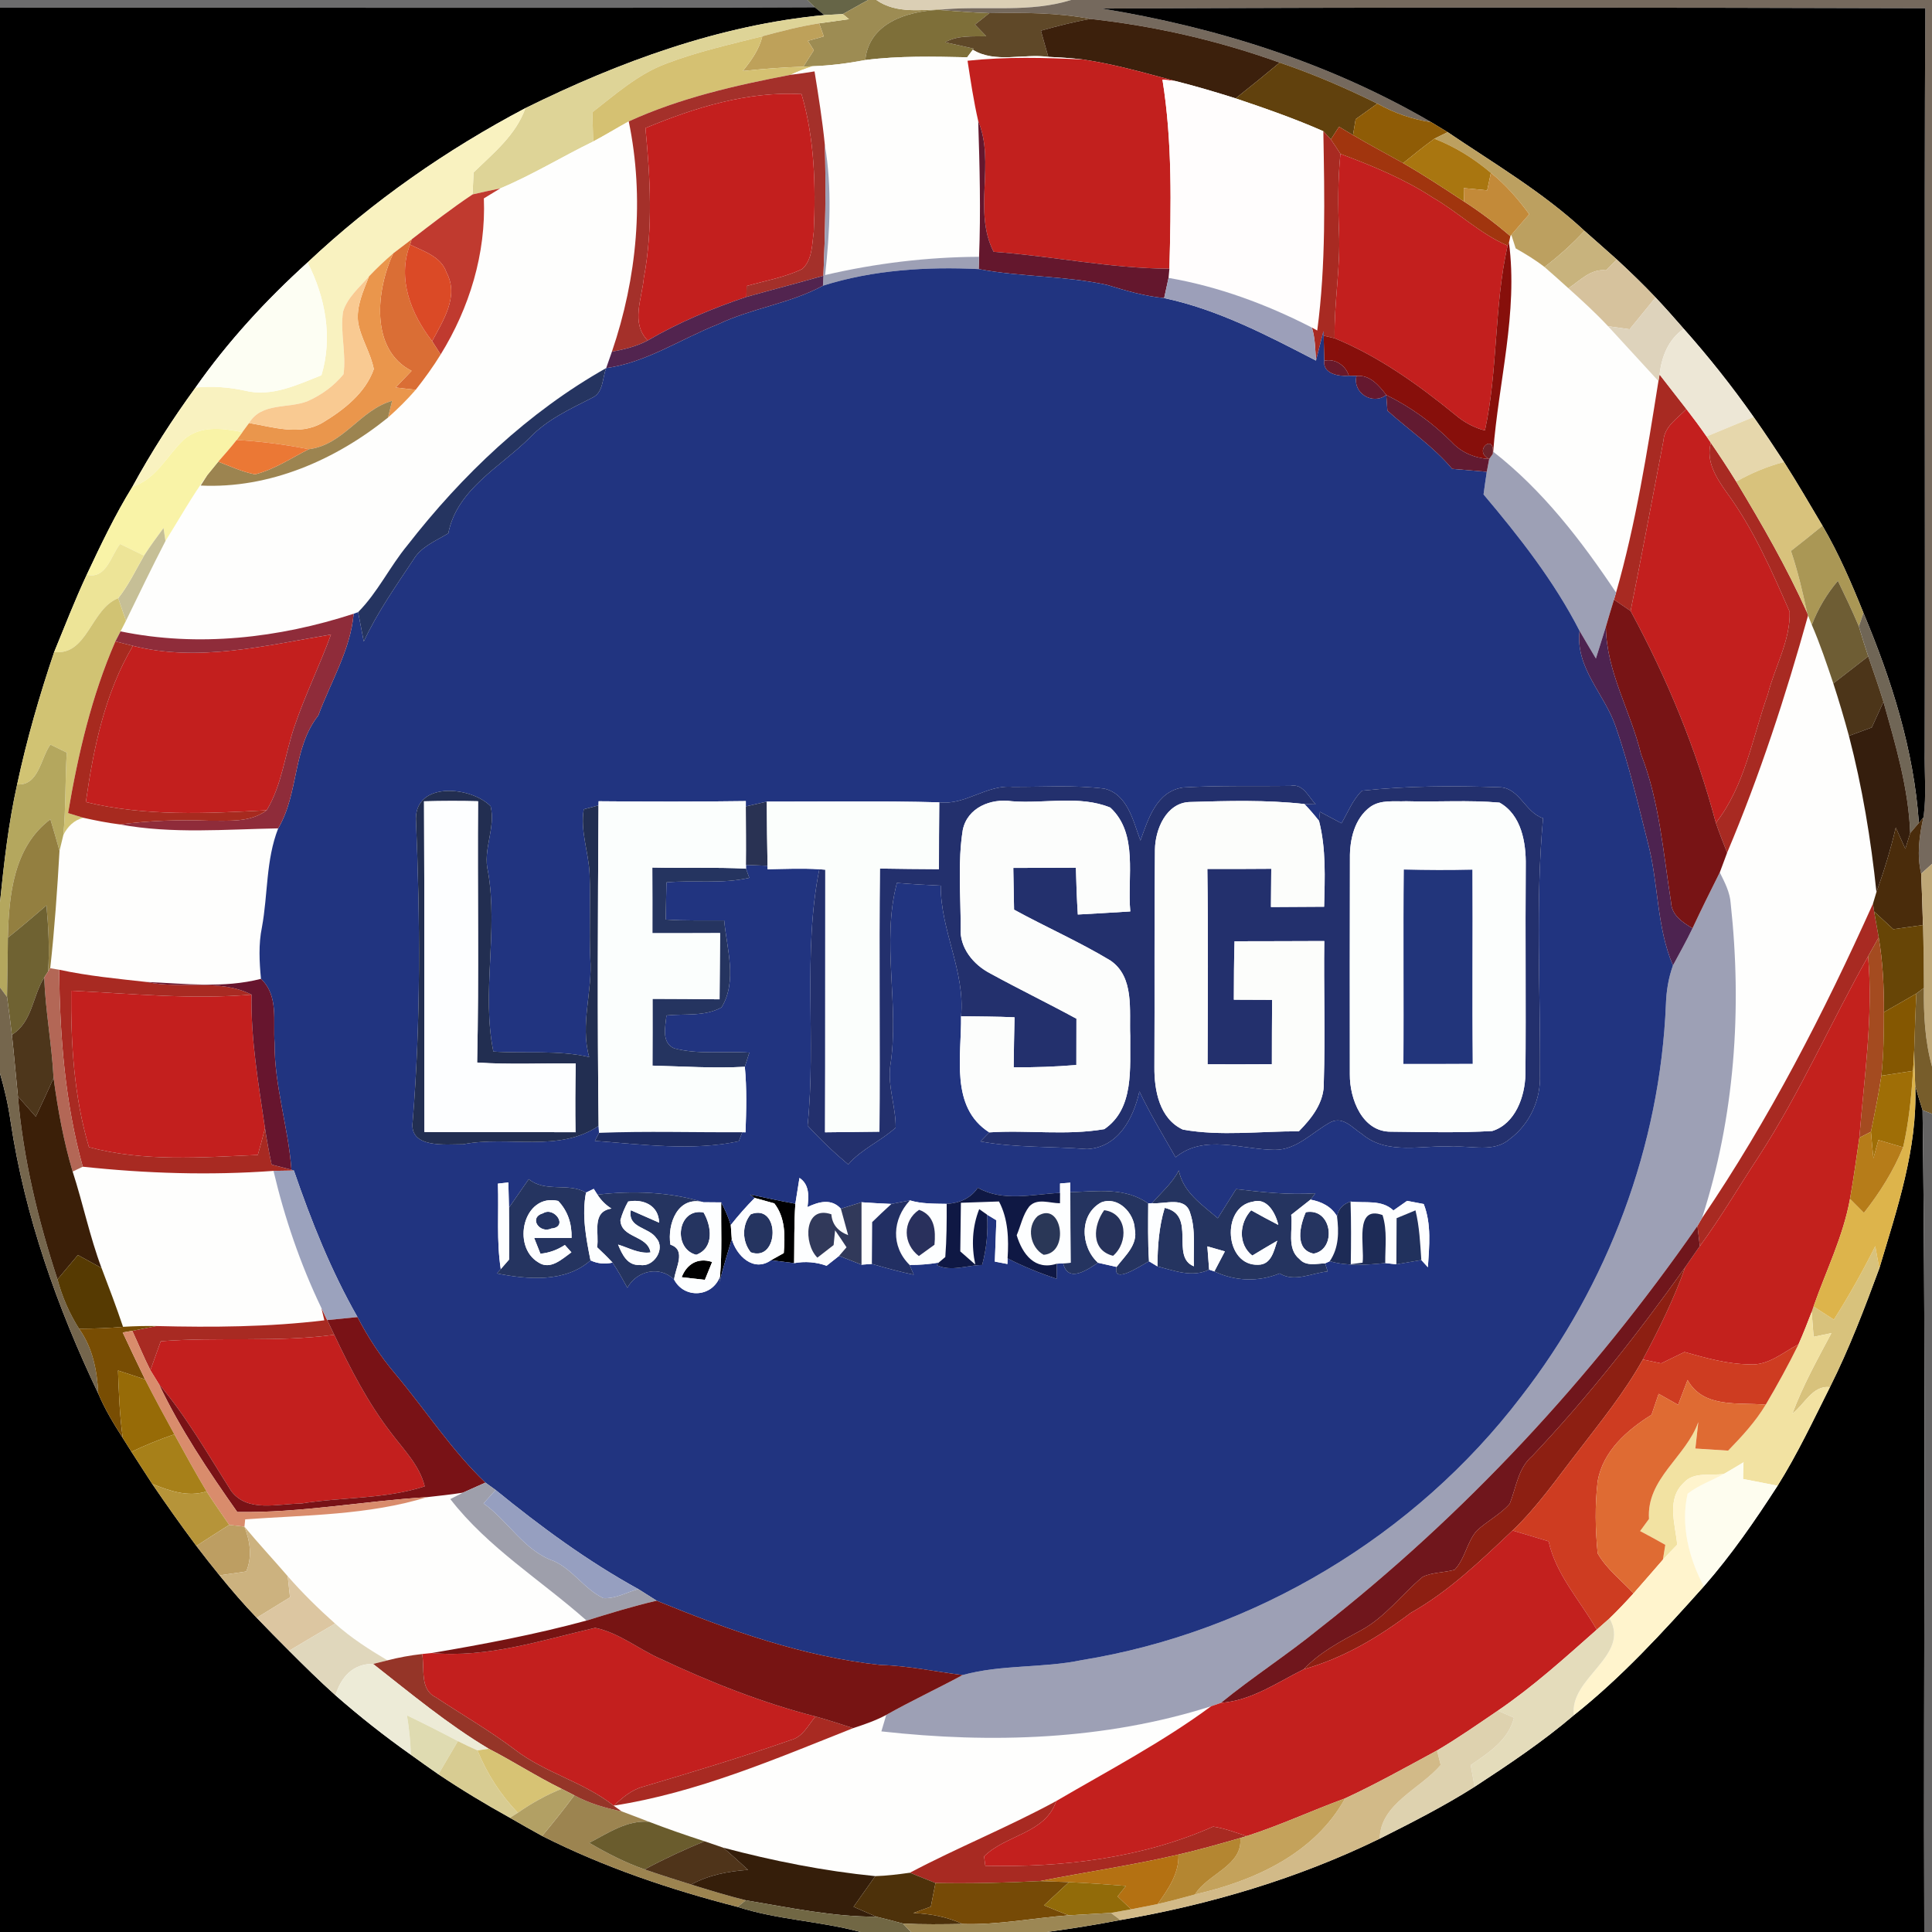 <?xml version="1.0" encoding="UTF-8" ?>
<!DOCTYPE svg PUBLIC "-//W3C//DTD SVG 1.1//EN" "http://www.w3.org/Graphics/SVG/1.1/DTD/svg11.dtd">
<svg width="250pt" height="250pt" viewBox="0 0 250 250" version="1.1" xmlns="http://www.w3.org/2000/svg">
<g id="#6c6c6dff">
<path fill="#6c6c6d" opacity="1.00" d=" M 0.00 0.00 L 104.46 0.00 L 105.43 0.94 C 70.29 1.10 35.14 0.94 0.00 1.00 L 0.00 0.00 Z" />
</g>
<g id="#666547ff">
<path fill="#666547" opacity="1.00" d=" M 104.46 0.00 L 112.34 0.00 C 111.23 0.59 110.16 1.23 109.06 1.82 C 108.46 1.85 107.27 1.92 106.67 1.95 C 106.36 1.70 105.74 1.20 105.43 0.94 L 104.46 0.00 Z" />
</g>
<g id="#9d8c53ff">
<path fill="#9d8c53" opacity="1.00" d=" M 112.34 0.00 L 113.40 0.00 C 116.04 1.85 119.32 1.22 122.33 1.19 L 121.44 1.28 C 117.37 1.45 112.43 3.00 111.97 7.77 C 109.71 8.20 107.44 8.49 105.15 8.57 L 103.95 8.63 C 104.40 7.92 104.86 7.21 105.31 6.50 C 105.12 6.20 104.73 5.59 104.54 5.29 C 105.05 5.14 106.08 4.85 106.60 4.71 C 106.45 4.29 106.15 3.44 106.00 3.02 C 107.29 2.84 108.57 2.66 109.86 2.48 C 109.66 2.31 109.26 1.98 109.06 1.82 C 110.16 1.23 111.23 0.59 112.34 0.00 Z" />
</g>
<g id="#dbcfb5ff">
<path fill="#dbcfb5" opacity="1.00" d=" M 113.40 0.00 L 138.60 0.00 C 133.30 1.65 127.76 0.77 122.33 1.19 C 119.32 1.22 116.04 1.85 113.40 0.00 Z" />
</g>
<g id="#75695dff">
<path fill="#75695d" opacity="1.00" d=" M 138.60 0.00 L 250.00 0.00 L 250.00 111.79 L 248.60 113.06 C 248.02 110.64 248.35 108.19 248.88 105.80 C 249.33 102.89 248.98 99.93 249.05 96.99 C 249.14 65.02 248.97 33.04 249.13 1.07 C 213.62 0.97 178.09 0.93 142.58 1.11 C 157.48 3.54 172.12 8.17 185.20 15.81 C 182.74 15.45 180.40 14.62 178.23 13.41 C 174.13 11.38 169.92 9.57 165.59 8.10 C 157.67 5.26 149.45 3.36 141.09 2.45 C 136.78 1.61 132.39 1.63 128.03 1.70 C 125.82 1.64 123.63 1.43 121.44 1.28 L 122.33 1.19 C 127.76 0.77 133.30 1.65 138.60 0.00 Z" />
</g>
<g id="#000000ff">
<path fill="#000000" opacity="1.00" d=" M 0.00 1.00 C 35.14 0.94 70.29 1.10 105.43 0.94 C 105.74 1.20 106.36 1.70 106.67 1.95 C 93.14 3.22 80.11 8.00 67.99 13.99 C 57.78 19.37 48.21 26.04 39.80 33.96 C 34.42 38.83 29.48 44.20 25.30 50.15 C 22.31 54.25 19.56 58.53 17.13 62.99 C 14.88 66.64 13.04 70.51 11.22 74.38 C 9.69 77.66 8.38 81.03 7.01 84.37 C 5.11 89.99 3.46 95.70 2.22 101.50 C 1.10 106.52 0.52 111.64 0.00 116.74 L 0.00 1.00 Z" />
<path fill="#000000" opacity="1.00" d=" M 142.58 1.11 C 178.09 0.93 213.62 0.97 249.13 1.07 C 248.97 33.04 249.14 65.02 249.05 96.99 C 248.98 99.93 249.33 102.89 248.88 105.80 L 248.30 106.48 C 247.66 97.08 244.76 87.95 241.13 79.31 C 239.58 75.45 237.93 71.62 235.83 68.03 C 234.19 65.27 232.58 62.49 230.85 59.78 C 229.57 57.82 228.27 55.87 226.92 53.96 C 224.12 49.98 221.10 46.17 217.87 42.54 C 216.68 41.16 215.47 39.81 214.23 38.49 C 212.62 36.79 210.94 35.17 209.22 33.58 C 207.84 32.33 206.42 31.11 205.03 29.87 C 199.68 24.89 193.36 21.18 187.33 17.10 C 186.80 16.78 185.73 16.13 185.20 15.81 C 172.12 8.17 157.48 3.54 142.58 1.11 Z" />
<path fill="#000000" opacity="1.00" d=" M 0.00 138.90 C 0.59 140.93 1.07 143.00 1.37 145.11 C 3.21 157.38 7.40 169.17 12.72 180.34 C 13.57 182.36 14.71 184.24 15.89 186.08 C 16.26 186.68 16.63 187.27 17.01 187.86 C 17.91 189.24 18.79 190.64 19.70 192.02 C 21.55 194.73 23.44 197.41 25.41 200.04 C 26.39 201.32 27.39 202.60 28.41 203.85 C 29.95 205.74 31.53 207.59 33.22 209.34 C 34.60 210.78 36.00 212.20 37.41 213.61 C 39.37 215.57 41.34 217.52 43.41 219.37 C 46.52 222.10 49.78 224.67 53.16 227.06 C 54.34 227.91 55.53 228.76 56.73 229.59 C 59.73 231.60 62.83 233.47 65.99 235.22 C 67.37 236.01 68.75 236.81 70.15 237.57 C 78.18 241.63 86.75 244.52 95.44 246.75 C 100.62 248.43 106.11 248.58 111.34 250.00 L 0.00 250.00 L 0.00 138.90 Z" />
<path fill="#000000" opacity="1.00" d=" M 247.83 140.53 C 248.13 141.58 248.45 142.62 248.78 143.66 C 249.26 179.10 248.88 214.56 249.00 250.00 L 135.47 250.00 C 138.65 249.57 141.83 249.06 144.98 248.45 C 156.56 246.46 167.96 243.08 178.54 237.92 C 182.70 235.83 186.87 233.71 190.81 231.21 C 195.23 228.32 199.64 225.37 203.66 221.94 C 209.86 217.02 215.22 211.15 220.48 205.27 C 224.04 201.21 227.10 196.77 230.02 192.25 C 232.58 188.17 234.63 183.80 236.79 179.50 C 239.28 174.54 241.26 169.34 243.18 164.13 C 245.47 156.45 248.14 148.66 247.83 140.53 Z" />
<path fill="#000000" opacity="1.00" d=" M 97.05 154.58 C 99.01 154.96 100.95 155.42 102.92 155.76 C 102.74 158.32 102.80 160.89 102.76 163.45 C 101.76 163.33 100.77 163.20 99.77 163.07 C 100.19 162.84 101.01 162.38 101.42 162.15 C 101.59 159.92 101.64 157.58 100.20 155.72 C 99.56 155.54 98.29 155.19 97.66 155.01 C 97.50 154.90 97.20 154.69 97.05 154.58 Z" />
<path fill="#000000" opacity="1.00" d=" M 93.32 155.59 C 93.83 156.53 94.25 157.50 94.56 158.52 C 94.59 158.97 94.66 159.87 94.69 160.32 C 94.15 162.17 93.58 164.01 93.11 165.88 L 93.17 165.16 C 93.45 161.98 93.29 158.78 93.32 155.59 Z" />
<path fill="#000000" opacity="1.00" d=" M 88.21 165.27 C 88.85 163.60 90.27 162.68 92.15 163.30 C 91.91 163.88 91.45 165.03 91.21 165.61 C 90.46 165.52 88.96 165.36 88.21 165.27 Z" />
</g>
<g id="#ded497ff">
<path fill="#ded497" opacity="1.00" d=" M 67.99 13.99 C 80.11 8.00 93.14 3.22 106.67 1.95 C 107.27 1.92 108.46 1.85 109.06 1.82 C 109.26 1.98 109.66 2.31 109.86 2.48 C 108.57 2.66 107.29 2.84 106.00 3.02 C 103.51 3.40 101.08 4.04 98.65 4.69 C 94.44 5.76 90.18 6.70 86.13 8.26 C 82.53 9.62 79.64 12.21 76.65 14.53 C 76.68 15.79 76.72 17.05 76.76 18.31 C 72.72 20.28 68.88 22.64 64.73 24.38 C 63.54 24.62 62.34 24.88 61.15 25.16 C 61.18 24.45 61.25 23.02 61.28 22.31 C 63.84 19.82 66.75 17.49 67.99 13.99 Z" />
</g>
<g id="#7e6f39ff">
<path fill="#7e6f39" opacity="1.00" d=" M 111.97 7.77 C 112.43 3.00 117.37 1.45 121.44 1.28 C 123.63 1.43 125.82 1.64 128.03 1.70 C 127.56 2.07 126.63 2.81 126.16 3.18 C 126.65 3.69 127.13 4.19 127.62 4.69 C 125.82 4.74 123.93 4.54 122.30 5.47 C 123.22 5.67 125.06 6.08 125.98 6.29 L 125.88 6.44 C 125.70 6.68 125.33 7.17 125.15 7.41 C 120.76 7.32 116.34 7.21 111.97 7.77 Z" />
</g>
<g id="#5f4828ff">
<path fill="#5f4828" opacity="1.00" d=" M 128.03 1.70 C 132.39 1.63 136.78 1.61 141.09 2.45 C 138.92 2.83 136.80 3.38 134.69 3.97 C 135.01 5.10 135.33 6.23 135.65 7.36 C 132.42 6.91 128.78 8.22 125.88 6.44 L 125.98 6.29 C 125.06 6.08 123.22 5.67 122.30 5.47 C 123.93 4.54 125.82 4.74 127.62 4.69 C 127.13 4.19 126.65 3.69 126.16 3.18 C 126.63 2.81 127.56 2.07 128.03 1.70 Z" />
</g>
<g id="#bea15aff">
<path fill="#bea15a" opacity="1.00" d=" M 98.65 4.69 C 101.08 4.04 103.51 3.40 106.00 3.02 C 106.15 3.44 106.45 4.29 106.60 4.71 C 106.08 4.85 105.05 5.14 104.54 5.29 C 104.73 5.59 105.12 6.20 105.31 6.50 C 104.86 7.21 104.40 7.92 103.95 8.63 C 101.33 8.71 98.72 8.91 96.12 9.19 C 97.20 7.84 98.24 6.41 98.65 4.69 Z" />
</g>
<g id="#3c200cff">
<path fill="#3c200c" opacity="1.00" d=" M 134.69 3.97 C 136.80 3.38 138.92 2.83 141.09 2.45 C 149.45 3.36 157.67 5.26 165.59 8.10 C 163.71 9.67 161.81 11.21 159.89 12.73 C 157.30 11.91 154.70 11.14 152.07 10.48 C 148.12 9.44 144.18 8.29 140.14 7.70 C 138.64 7.52 137.15 7.43 135.65 7.36 C 135.33 6.23 135.01 5.10 134.69 3.97 Z" />
</g>
<g id="#d5c172ff">
<path fill="#d5c172" opacity="1.00" d=" M 86.13 8.26 C 90.18 6.70 94.44 5.76 98.65 4.69 C 98.24 6.41 97.20 7.84 96.12 9.19 C 98.72 8.91 101.33 8.71 103.95 8.63 L 105.15 8.57 C 104.18 8.89 103.22 9.25 102.30 9.68 C 95.17 11.04 87.99 12.68 81.36 15.71 C 79.82 16.56 78.32 17.48 76.76 18.31 C 76.72 17.05 76.68 15.79 76.65 14.53 C 79.64 12.21 82.53 9.62 86.13 8.26 Z" />
</g>
<g id="#fefefdff">
<path fill="#fefefd" opacity="1.00" d=" M 125.88 6.44 C 128.78 8.22 132.42 6.91 135.65 7.36 C 137.15 7.43 138.64 7.52 140.14 7.70 C 135.16 7.45 130.16 7.33 125.20 7.86 C 125.60 10.47 125.99 13.08 126.58 15.66 C 126.77 21.51 126.92 27.37 126.69 33.23 C 119.98 33.26 113.30 34.07 106.77 35.59 C 107.39 29.98 107.68 24.29 106.73 18.70 C 106.41 15.53 105.91 12.39 105.40 9.24 C 104.37 9.41 103.33 9.56 102.30 9.68 C 103.22 9.25 104.18 8.89 105.15 8.57 C 107.44 8.49 109.71 8.20 111.97 7.77 C 116.34 7.21 120.76 7.32 125.15 7.41 C 125.33 7.17 125.70 6.68 125.88 6.44 Z" />
<path fill="#fefefd" opacity="1.00" d=" M 76.76 18.31 C 78.32 17.48 79.82 16.56 81.36 15.71 C 83.41 25.61 82.44 35.97 79.18 45.51 C 78.94 46.22 78.69 46.92 78.44 47.63 C 68.37 53.31 59.79 61.47 52.72 70.56 C 50.43 73.33 48.88 76.65 46.34 79.21 C 46.19 79.26 45.91 79.37 45.76 79.42 C 36.08 82.57 25.63 83.77 15.60 81.70 C 15.77 81.36 16.12 80.67 16.30 80.33 C 17.98 76.88 19.65 73.42 21.41 70.01 C 23.20 67.16 24.84 64.20 26.83 61.47 L 25.97 62.83 C 34.84 63.26 43.41 59.53 50.21 54.03 C 51.48 52.91 52.68 51.72 53.79 50.44 C 54.94 48.97 56.05 47.46 57.02 45.87 C 60.75 39.84 62.90 32.79 62.61 25.67 C 63.14 25.35 64.20 24.71 64.73 24.38 C 68.88 22.64 72.72 20.28 76.76 18.31 Z" />
<path fill="#fefefd" opacity="1.00" d=" M 195.44 30.56 L 195.57 30.40 C 195.71 30.84 195.99 31.71 196.13 32.14 C 197.42 32.87 198.69 33.64 199.86 34.55 C 200.91 35.45 201.92 36.38 202.95 37.30 C 204.71 38.88 206.46 40.48 208.08 42.21 C 210.25 44.58 212.42 46.95 214.60 49.31 C 213.14 58.50 211.68 67.73 209.12 76.68 C 204.64 69.97 199.62 63.43 193.22 58.45 C 193.90 49.44 196.45 40.45 195.26 31.39 C 195.30 31.18 195.40 30.77 195.44 30.56 Z" />
<path fill="#fefefd" opacity="1.00" d=" M 233.96 79.65 C 234.08 79.95 234.32 80.56 234.45 80.86 C 235.52 83.33 236.37 85.88 237.23 88.43 C 237.96 90.67 238.63 92.94 239.25 95.22 C 240.98 101.85 242.10 108.63 242.81 115.44 C 242.70 115.81 242.47 116.56 242.36 116.94 C 236.02 131.04 228.93 144.83 220.23 157.64 C 224.48 144.55 225.44 130.55 223.95 116.91 C 223.86 115.46 223.17 114.16 222.54 112.89 C 222.87 112.04 223.17 111.18 223.49 110.34 C 227.70 100.37 231.07 90.07 233.96 79.65 Z" />
<path fill="#fefefd" opacity="1.00" d=" M 8.20 108.04 C 8.75 106.96 9.57 106.11 10.79 105.82 C 12.35 106.17 13.92 106.48 15.51 106.68 C 22.28 107.93 29.18 107.31 36.00 107.19 C 34.39 111.29 34.68 115.75 33.89 120.01 C 33.44 122.20 33.56 124.45 33.77 126.66 C 28.95 127.91 23.90 127.27 18.99 127.07 C 15.19 126.65 11.39 126.29 7.65 125.48 L 6.50 125.29 C 7.06 120.24 7.41 115.17 7.70 110.10 C 7.83 109.59 8.07 108.56 8.20 108.04 Z" />
<path fill="#fefefd" opacity="1.00" d=" M 9.40 151.60 C 9.73 151.44 10.38 151.13 10.71 150.97 C 18.90 151.85 27.16 152.11 35.39 151.51 C 36.83 157.62 38.87 163.59 41.59 169.26 L 41.97 170.85 C 34.77 171.72 27.49 171.77 20.24 171.59 C 18.80 171.57 17.36 171.60 15.92 171.69 C 15.06 169.13 14.10 166.60 13.14 164.08 C 11.61 160.01 10.74 155.73 9.40 151.60 Z" />
<path fill="#fefefd" opacity="1.00" d=" M 55.26 193.73 C 56.81 193.55 58.36 193.40 59.90 193.15 C 59.50 193.36 58.68 193.77 58.27 193.98 C 63.15 200.28 70.02 204.48 75.90 209.70 C 69.32 211.49 62.60 212.76 55.88 213.90 L 54.62 214.03 C 53.11 214.20 51.61 214.47 50.14 214.85 C 47.76 213.44 45.42 211.94 43.36 210.09 C 41.20 208.17 39.14 206.14 37.23 203.96 C 35.38 201.81 33.44 199.73 31.63 197.55 L 31.73 196.60 C 39.60 196.04 47.67 196.07 55.26 193.73 Z" />
<path fill="#fefefd" opacity="1.00" d=" M 114.05 224.04 C 128.31 225.63 142.95 225.17 156.72 220.79 C 150.40 225.45 143.44 229.10 136.68 233.05 C 130.50 236.42 123.95 239.05 117.74 242.33 C 116.25 242.54 114.76 242.73 113.26 242.77 C 106.61 242.11 100.04 240.80 93.59 239.09 C 92.98 238.88 91.77 238.47 91.16 238.26 C 88.75 237.48 86.36 236.65 83.99 235.74 C 82.81 235.29 81.63 234.83 80.44 234.39 L 79.40 233.65 C 90.15 231.99 100.33 227.61 110.40 223.62 C 111.86 223.14 113.32 222.64 114.68 221.91 C 114.47 222.62 114.26 223.33 114.05 224.04 Z" />
</g>
<g id="#c2201eff">
<path fill="#c2201e" opacity="1.00" d=" M 125.20 7.86 C 130.16 7.33 135.16 7.45 140.14 7.70 C 144.18 8.29 148.12 9.44 152.07 10.48 L 150.42 10.30 C 151.72 18.39 151.53 26.61 151.32 34.77 C 143.68 34.74 136.17 33.13 128.57 32.58 C 125.87 27.26 128.83 21.08 126.58 15.66 C 125.99 13.08 125.60 10.47 125.20 7.86 Z" />
</g>
<g id="#61410dff">
<path fill="#61410d" opacity="1.00" d=" M 165.59 8.10 C 169.92 9.57 174.13 11.38 178.23 13.41 C 177.29 14.08 176.36 14.75 175.42 15.42 C 175.34 15.94 175.16 16.96 175.08 17.48 C 174.47 17.12 173.87 16.76 173.27 16.40 C 173.01 16.81 172.48 17.63 172.21 18.04 C 171.97 17.77 171.48 17.25 171.24 16.98 C 167.54 15.35 163.72 14.02 159.89 12.73 C 161.81 11.21 163.71 9.67 165.59 8.10 Z" />
</g>
<g id="#a4302aff">
<path fill="#a4302a" opacity="1.00" d=" M 81.36 15.71 C 87.99 12.68 95.17 11.04 102.30 9.68 C 103.33 9.56 104.37 9.41 105.40 9.24 C 105.91 12.39 106.41 15.53 106.73 18.70 C 106.90 24.36 106.79 30.02 106.55 35.68 C 103.24 36.63 99.90 37.49 96.59 38.42 C 96.59 38.07 96.60 37.36 96.61 37.01 C 99.01 36.33 101.52 35.90 103.79 34.82 C 105.13 33.65 105.07 31.62 105.30 29.99 C 105.57 24.03 105.41 17.95 103.72 12.18 C 96.74 11.79 89.90 13.92 83.52 16.57 C 84.14 23.03 84.52 29.55 83.31 35.97 C 83.07 38.66 81.60 41.80 83.81 44.06 C 82.37 44.83 80.78 45.21 79.18 45.51 C 82.44 35.97 83.41 25.61 81.36 15.71 Z" />
</g>
<g id="#fffdfdff">
<path fill="#fffdfd" opacity="1.00" d=" M 150.42 10.30 L 152.07 10.48 C 154.70 11.14 157.30 11.91 159.89 12.73 C 163.72 14.02 167.54 15.35 171.24 16.98 C 171.39 25.58 171.59 34.22 170.45 42.77 L 169.76 42.39 C 163.95 39.40 157.67 37.07 151.21 35.96 L 151.32 34.77 C 151.53 26.61 151.72 18.39 150.42 10.30 Z" />
</g>
<g id="#c31f1eff">
<path fill="#c31f1e" opacity="1.00" d=" M 83.52 16.57 C 89.90 13.92 96.74 11.79 103.72 12.18 C 105.41 17.95 105.57 24.03 105.30 29.99 C 105.07 31.62 105.13 33.65 103.79 34.82 C 101.52 35.90 99.01 36.33 96.61 37.01 C 96.60 37.36 96.59 38.07 96.59 38.42 C 92.17 39.90 87.85 41.71 83.81 44.06 C 81.60 41.80 83.07 38.66 83.31 35.97 C 84.52 29.55 84.14 23.03 83.52 16.57 Z" />
<path fill="#c31f1e" opacity="1.00" d=" M 173.27 30.03 C 173.13 26.65 173.11 23.27 173.45 19.91 C 177.57 21.45 181.68 23.13 185.38 25.55 C 188.72 27.47 191.51 30.25 195.08 31.78 C 193.32 39.65 193.85 47.82 192.15 55.71 C 190.72 55.33 189.42 54.63 188.30 53.67 C 183.53 49.77 178.43 46.13 172.70 43.77 C 172.61 39.18 173.48 34.62 173.27 30.03 Z" />
<path fill="#c31f1e" opacity="1.00" d=" M 218.22 52.93 C 219.12 54.09 219.99 55.27 220.83 56.48 C 220.97 56.68 221.24 57.09 221.38 57.29 C 220.72 59.67 222.06 61.78 223.37 63.64 C 226.86 68.37 229.24 73.80 231.58 79.16 C 231.69 82.88 229.66 86.28 228.76 89.83 C 226.76 95.45 225.80 101.68 222.03 106.48 C 219.50 96.91 215.71 87.76 211.00 79.06 C 212.46 71.73 213.85 64.37 215.25 57.02 C 215.38 55.16 217.06 54.15 218.22 52.93 Z" />
<path fill="#c31f1e" opacity="1.00" d=" M 17.20 83.57 C 25.72 85.73 34.39 83.52 42.83 82.11 C 41.36 86.13 39.46 89.98 38.09 94.04 C 36.86 97.63 36.50 101.54 34.51 104.85 C 26.69 105.28 18.79 105.65 11.11 103.79 C 12.09 96.83 13.57 89.67 17.20 83.57 Z" />
<path fill="#c31f1e" opacity="1.00" d=" M 9.21 128.20 C 16.98 128.57 24.77 129.37 32.55 128.70 C 32.44 134.52 33.45 140.27 34.29 146.00 C 34.00 147.15 33.69 148.30 33.36 149.45 C 26.10 149.77 18.60 150.36 11.51 148.44 C 9.56 141.89 9.16 134.99 9.21 128.20 Z" />
<path fill="#c31f1e" opacity="1.00" d=" M 20.80 173.56 C 28.28 172.97 35.80 173.73 43.25 172.72 C 45.35 177.13 47.60 181.51 50.59 185.39 C 52.22 187.58 54.28 189.58 54.96 192.33 C 49.79 194.01 44.28 193.70 38.96 194.56 C 35.95 194.57 32.05 195.76 29.92 192.94 C 26.94 188.24 24.15 183.33 20.55 179.08 C 20.28 178.63 19.73 177.75 19.46 177.31 C 19.91 176.06 20.36 174.81 20.80 173.56 Z" />
<path fill="#c31f1e" opacity="1.00" d=" M 55.88 213.90 C 63.12 214.56 70.08 212.25 77.02 210.64 C 80.13 211.29 82.67 213.43 85.55 214.69 C 91.98 217.70 98.63 220.34 105.52 222.11 C 104.58 223.23 103.88 224.77 102.33 225.16 C 96.02 227.37 89.62 229.30 83.22 231.20 C 81.71 231.59 80.54 232.64 79.40 233.65 C 75.54 230.58 70.57 229.43 66.66 226.43 C 63.37 223.94 59.79 221.88 56.36 219.61 C 54.27 218.58 54.99 215.90 54.62 214.03 L 55.88 213.90 Z" />
</g>
<g id="#8f5c06ff">
<path fill="#8f5c06" opacity="1.00" d=" M 175.42 15.42 C 176.36 14.75 177.29 14.08 178.23 13.41 C 180.40 14.62 182.74 15.45 185.20 15.81 C 185.73 16.13 186.80 16.78 187.33 17.10 C 186.90 17.31 186.04 17.74 185.61 17.95 C 184.22 18.95 182.89 20.03 181.57 21.11 C 179.41 19.90 177.21 18.74 175.08 17.48 C 175.16 16.96 175.34 15.94 175.42 15.42 Z" />
</g>
<g id="#f9f2c0ff">
<path fill="#f9f2c0" opacity="1.00" d=" M 39.80 33.96 C 48.21 26.04 57.78 19.37 67.99 13.99 C 66.75 17.49 63.84 19.82 61.28 22.31 C 61.25 23.02 61.18 24.45 61.15 25.16 C 58.43 26.97 55.85 28.98 53.27 30.97 C 52.47 31.57 51.67 32.18 50.88 32.79 C 49.79 33.72 48.74 34.71 47.75 35.76 C 46.52 37.18 44.96 38.47 44.39 40.33 C 43.99 43.02 44.83 45.74 44.45 48.43 C 43.21 49.95 41.56 51.14 39.76 51.93 C 37.24 52.90 33.84 52.06 32.23 54.74 C 32.01 55.04 31.58 55.62 31.36 55.92 C 28.84 55.40 25.93 55.03 23.81 56.86 C 21.60 58.95 20.23 62.00 17.13 62.99 C 19.56 58.53 22.31 54.25 25.30 50.15 C 27.45 49.94 29.60 50.09 31.70 50.55 C 35.14 51.41 38.47 49.79 41.59 48.56 C 43.08 43.67 42.09 38.42 39.80 33.96 Z" />
</g>
<g id="#64172dff">
<path fill="#64172d" opacity="1.00" d=" M 126.58 15.66 C 128.83 21.08 125.87 27.26 128.57 32.58 C 136.17 33.13 143.68 34.74 151.32 34.77 L 151.21 35.96 C 151.07 36.61 150.78 37.92 150.64 38.57 C 148.11 38.33 145.67 37.61 143.25 36.87 C 137.78 35.67 132.13 35.86 126.64 34.82 C 126.65 34.43 126.68 33.63 126.69 33.23 C 126.92 27.37 126.77 21.51 126.58 15.66 Z" />
</g>
<g id="#a1350eff">
<path fill="#a1350e" opacity="1.00" d=" M 173.27 16.40 C 173.87 16.76 174.47 17.12 175.08 17.48 C 177.21 18.74 179.41 19.90 181.57 21.11 C 184.26 22.66 186.85 24.37 189.44 26.07 C 191.54 27.42 193.54 28.93 195.44 30.56 C 195.40 30.77 195.30 31.18 195.26 31.39 L 195.08 31.78 C 191.51 30.25 188.72 27.47 185.38 25.55 C 181.68 23.13 177.57 21.45 173.45 19.91 C 173.05 19.28 172.63 18.65 172.21 18.04 C 172.48 17.63 173.01 16.81 173.27 16.40 Z" />
</g>
<g id="#a82a22ff">
<path fill="#a82a22" opacity="1.00" d=" M 171.24 16.98 C 171.48 17.25 171.97 17.77 172.21 18.04 C 172.63 18.65 173.05 19.28 173.45 19.91 C 173.11 23.27 173.13 26.65 173.27 30.03 C 173.48 34.62 172.61 39.18 172.70 43.77 L 171.28 43.44 L 171.26 42.85 C 170.93 44.12 170.60 45.39 170.29 46.66 C 170.19 45.23 170.19 43.77 169.76 42.39 L 170.45 42.77 C 171.59 34.22 171.39 25.58 171.24 16.98 Z" />
<path fill="#a82a22" opacity="1.00" d=" M 214.60 49.31 L 214.75 48.47 C 215.91 49.96 217.07 51.44 218.22 52.93 C 217.06 54.15 215.38 55.16 215.25 57.02 C 213.85 64.37 212.46 71.73 211.00 79.06 C 210.46 78.69 209.38 77.95 208.85 77.59 C 208.91 77.36 209.05 76.91 209.12 76.68 C 211.68 67.73 213.14 58.50 214.60 49.31 Z" />
<path fill="#a82a22" opacity="1.00" d=" M 223.37 63.64 C 222.06 61.78 220.72 59.67 221.38 57.29 C 222.51 58.94 223.62 60.61 224.67 62.32 C 227.99 67.83 231.21 73.41 233.84 79.28 L 233.96 79.65 C 231.07 90.07 227.70 100.37 223.49 110.34 C 222.98 109.06 222.48 107.78 222.03 106.48 C 225.80 101.68 226.76 95.45 228.76 89.83 C 229.66 86.28 231.69 82.88 231.58 79.16 C 229.24 73.80 226.86 68.37 223.37 63.64 Z" />
<path fill="#a82a22" opacity="1.00" d=" M 220.23 157.64 C 228.93 144.83 236.02 131.04 242.36 116.94 L 242.51 117.95 C 242.70 119.07 242.90 120.18 243.10 121.30 C 242.76 121.91 242.07 123.14 241.73 123.75 C 236.90 132.31 232.96 141.35 227.60 149.62 C 225.05 153.49 222.71 157.50 219.96 161.25 C 219.88 160.59 219.72 159.28 219.65 158.63 C 219.79 158.38 220.08 157.88 220.23 157.64 Z" />
<path fill="#a82a22" opacity="1.00" d=" M 7.65 125.48 C 11.39 126.29 15.19 126.65 18.99 127.07 C 23.47 128.03 28.34 126.58 32.55 128.70 C 24.77 129.37 16.98 128.57 9.21 128.20 C 9.16 134.99 9.56 141.89 11.51 148.44 C 18.60 150.36 26.10 149.77 33.36 149.45 C 33.69 148.30 34.00 147.15 34.29 146.00 C 34.53 147.57 34.81 149.14 35.15 150.70 C 35.79 150.86 37.07 151.19 37.71 151.36 C 37.79 151.38 37.95 151.44 38.03 151.47 C 37.37 151.48 36.05 151.50 35.39 151.51 C 27.16 152.11 18.90 151.85 10.71 150.97 C 8.40 142.68 7.75 134.06 7.65 125.48 Z" />
<path fill="#a82a22" opacity="1.00" d=" M 41.59 169.26 C 41.84 169.78 42.08 170.30 42.34 170.82 C 42.57 171.29 43.02 172.24 43.25 172.72 C 35.80 173.73 28.28 172.97 20.80 173.56 C 20.36 174.81 19.91 176.06 19.46 177.31 C 18.61 175.64 17.91 173.91 17.12 172.21 C 18.16 172.00 19.20 171.79 20.24 171.59 C 27.49 171.77 34.77 171.72 41.97 170.85 L 41.59 169.26 Z" />
<path fill="#a82a22" opacity="1.00" d=" M 105.52 222.11 C 107.16 222.56 108.77 223.10 110.40 223.62 C 100.33 227.61 90.15 231.99 79.40 233.65 C 80.54 232.64 81.71 231.59 83.22 231.20 C 89.62 229.30 96.02 227.37 102.33 225.16 C 103.88 224.77 104.58 223.23 105.52 222.11 Z" />
<path fill="#a82a22" opacity="1.00" d=" M 117.74 242.33 C 123.95 239.05 130.50 236.42 136.68 233.05 C 135.26 237.29 130.15 237.40 127.34 240.22 C 127.38 240.52 127.46 241.13 127.50 241.43 C 137.47 241.67 147.81 240.44 156.98 236.36 C 158.47 236.58 159.89 237.13 161.32 237.59 L 160.49 237.84 C 157.83 238.60 155.18 239.36 152.49 239.98 C 146.55 241.37 140.53 242.23 134.56 243.41 C 130.06 243.64 125.55 243.74 121.05 243.66 C 120.22 243.33 118.57 242.66 117.74 242.33 Z" />
</g>
<g id="#bca060ff">
<path fill="#bca060" opacity="1.00" d=" M 185.61 17.95 C 186.04 17.74 186.90 17.31 187.33 17.10 C 193.36 21.18 199.68 24.89 205.03 29.87 C 203.45 31.58 201.71 33.13 199.86 34.55 C 198.69 33.64 197.42 32.87 196.13 32.14 C 195.99 31.71 195.71 30.84 195.57 30.40 C 196.33 29.50 197.10 28.61 197.88 27.72 C 196.44 25.75 194.83 23.89 192.92 22.37 C 190.73 20.51 188.28 18.98 185.61 17.95 Z" />
</g>
<g id="#a97610ff">
<path fill="#a97610" opacity="1.00" d=" M 185.61 17.95 C 188.28 18.98 190.73 20.51 192.92 22.37 C 192.80 22.93 192.56 24.07 192.44 24.63 C 191.43 24.54 190.42 24.44 189.41 24.34 C 189.42 24.78 189.43 25.64 189.44 26.07 C 186.85 24.37 184.26 22.66 181.57 21.11 C 182.89 20.03 184.22 18.95 185.61 17.95 Z" />
</g>
<g id="#9da0b5ff">
<path fill="#9da0b5" opacity="1.00" d=" M 106.73 18.70 C 107.68 24.29 107.39 29.98 106.77 35.59 C 113.30 34.07 119.98 33.26 126.69 33.23 C 126.68 33.63 126.65 34.43 126.64 34.82 C 119.92 34.49 112.93 34.93 106.49 36.97 L 106.55 35.68 C 106.79 30.02 106.90 24.36 106.73 18.70 Z" />
<path fill="#9da0b5" opacity="1.00" d=" M 192.70 59.40 L 193.16 58.75 L 193.22 58.45 C 199.62 63.43 204.64 69.97 209.12 76.68 C 209.05 76.91 208.91 77.36 208.85 77.59 C 208.49 78.75 208.14 79.92 207.80 81.10 C 207.38 82.47 206.94 83.84 206.51 85.21 C 205.80 84.02 205.09 82.83 204.40 81.64 C 201.10 75.20 196.62 69.49 191.97 63.98 C 192.10 63.00 192.24 62.02 192.39 61.05 L 192.70 59.40 Z" />
<path fill="#9da0b5" opacity="1.00" d=" M 222.54 112.89 C 223.17 114.16 223.86 115.46 223.95 116.91 C 225.44 130.55 224.48 144.55 220.23 157.64 C 220.08 157.88 219.79 158.38 219.65 158.63 C 205.99 178.28 189.56 196.01 170.70 210.76 C 166.58 214.12 162.10 216.99 157.99 220.35 C 157.56 220.49 157.14 220.64 156.72 220.79 C 142.95 225.17 128.31 225.63 114.05 224.04 C 114.26 223.33 114.47 222.62 114.68 221.91 C 117.92 220.09 121.29 218.51 124.57 216.75 C 129.60 215.36 134.89 215.88 139.97 214.82 C 162.31 211.19 183.07 198.76 196.80 180.77 C 208.07 166.29 214.83 148.26 215.57 129.91 C 215.63 128.21 215.90 126.53 216.48 124.93 C 217.33 123.33 218.23 121.76 219.01 120.12 C 220.14 117.69 221.34 115.29 222.54 112.89 Z" />
</g>
<g id="#c38a39ff">
<path fill="#c38a39" opacity="1.00" d=" M 192.92 22.37 C 194.83 23.89 196.44 25.75 197.88 27.72 C 197.10 28.61 196.33 29.50 195.57 30.40 L 195.44 30.56 C 193.54 28.93 191.54 27.42 189.44 26.07 C 189.43 25.64 189.42 24.78 189.41 24.34 C 190.42 24.44 191.43 24.54 192.44 24.63 C 192.56 24.07 192.80 22.93 192.92 22.37 Z" />
</g>
<g id="#c03a2fff">
<path fill="#c03a2f" opacity="1.00" d=" M 61.15 25.16 C 62.34 24.88 63.54 24.62 64.73 24.38 C 64.20 24.71 63.14 25.35 62.61 25.67 C 62.90 32.79 60.75 39.84 57.02 45.87 C 56.74 45.44 56.19 44.58 55.92 44.15 C 57.34 41.47 59.43 38.35 57.78 35.26 C 57.07 33.18 54.83 32.53 53.06 31.65 L 53.27 30.97 C 55.85 28.98 58.43 26.97 61.15 25.16 Z" />
</g>
<g id="#c8b37dff">
<path fill="#c8b37d" opacity="1.00" d=" M 199.86 34.55 C 201.71 33.13 203.45 31.58 205.03 29.87 C 206.42 31.11 207.84 32.33 209.22 33.58 C 208.87 33.93 208.17 34.63 207.82 34.98 C 205.85 34.74 204.45 36.32 202.95 37.30 C 201.92 36.38 200.91 35.45 199.86 34.55 Z" />
</g>
<g id="#da6e35ff">
<path fill="#da6e35" opacity="1.00" d=" M 50.88 32.79 C 51.67 32.18 52.47 31.57 53.27 30.97 L 53.06 31.65 C 51.36 36.06 53.18 40.61 55.92 44.15 C 56.19 44.58 56.74 45.44 57.02 45.87 C 56.05 47.46 54.94 48.97 53.79 50.44 C 52.92 50.35 52.06 50.25 51.20 50.14 C 51.88 49.42 52.57 48.70 53.26 47.99 C 47.83 45.23 48.69 37.50 50.88 32.79 Z" />
</g>
<g id="#db4a26ff">
<path fill="#db4a26" opacity="1.00" d=" M 53.06 31.65 C 54.83 32.53 57.07 33.18 57.78 35.26 C 59.43 38.35 57.34 41.47 55.92 44.15 C 53.18 40.61 51.36 36.06 53.06 31.65 Z" />
</g>
<g id="#870f0bff">
<path fill="#870f0b" opacity="1.00" d=" M 195.08 31.78 L 195.26 31.39 C 196.45 40.45 193.90 49.44 193.22 58.45 L 193.16 58.75 C 193.52 55.92 190.49 58.29 192.70 59.40 C 190.83 59.28 189.10 58.57 187.83 57.18 C 185.36 54.71 182.52 52.65 179.38 51.11 C 178.44 49.88 177.26 48.47 175.53 48.65 L 174.54 48.62 C 174.15 47.29 172.73 46.35 171.36 46.68 C 171.34 45.87 171.30 44.25 171.28 43.44 L 172.70 43.77 C 178.43 46.13 183.53 49.77 188.30 53.67 C 189.42 54.63 190.72 55.33 192.15 55.71 C 193.85 47.82 193.32 39.65 195.08 31.78 Z" />
</g>
<g id="#ea964cff">
<path fill="#ea964c" opacity="1.00" d=" M 47.75 35.76 C 48.74 34.71 49.79 33.72 50.88 32.79 C 48.69 37.50 47.83 45.23 53.26 47.99 C 52.57 48.70 51.88 49.42 51.20 50.14 C 52.06 50.25 52.92 50.35 53.79 50.44 C 52.68 51.72 51.48 52.91 50.21 54.03 C 50.34 53.49 50.60 52.41 50.74 51.87 C 46.58 53.04 44.46 57.58 39.95 58.13 C 36.88 57.51 33.76 57.12 30.62 56.93 L 31.36 55.92 C 31.58 55.62 32.01 55.04 32.23 54.74 C 35.32 55.25 38.80 56.42 41.73 54.70 C 44.47 53.05 47.28 50.88 48.37 47.76 C 47.97 45.67 46.70 43.82 46.34 41.71 C 46.08 39.62 47.02 37.65 47.75 35.76 Z" />
</g>
<g id="#d6c29dff">
<path fill="#d6c29d" opacity="1.00" d=" M 202.95 37.30 C 204.45 36.32 205.85 34.74 207.82 34.98 C 208.17 34.63 208.87 33.93 209.22 33.58 C 210.94 35.17 212.62 36.79 214.23 38.49 C 213.10 39.86 211.99 41.23 210.87 42.61 C 209.94 42.48 209.01 42.34 208.08 42.21 C 206.46 40.48 204.71 38.88 202.95 37.30 Z" />
</g>
<g id="#fdfef3ff">
<path fill="#fdfef3" opacity="1.00" d=" M 25.30 50.15 C 29.48 44.20 34.42 38.83 39.80 33.96 C 42.09 38.42 43.08 43.67 41.59 48.56 C 38.47 49.79 35.14 51.41 31.70 50.55 C 29.60 50.09 27.45 49.94 25.30 50.15 Z" />
</g>
<g id="#213480ff">
<path fill="#213480" opacity="1.00" d=" M 106.49 36.97 C 112.93 34.93 119.92 34.49 126.64 34.82 C 132.13 35.86 137.78 35.67 143.25 36.87 C 145.67 37.61 148.11 38.33 150.64 38.57 C 157.61 40.05 164.01 43.41 170.29 46.66 C 170.60 45.39 170.93 44.12 171.26 42.85 L 171.28 43.44 C 171.30 44.25 171.34 45.87 171.36 46.68 C 171.14 48.39 173.28 48.73 174.54 48.62 L 175.53 48.65 C 175.00 50.85 177.60 52.47 179.38 51.11 C 179.42 51.62 179.50 52.63 179.53 53.14 C 182.32 55.65 185.47 57.77 187.91 60.67 C 189.40 60.80 190.90 60.93 192.39 61.05 C 192.24 62.02 192.10 63.00 191.97 63.98 C 196.62 69.49 201.10 75.20 204.40 81.64 C 203.82 86.45 207.67 89.83 209.09 94.07 C 210.79 98.98 211.97 104.05 213.24 109.08 C 214.63 114.31 214.33 119.89 216.48 124.93 C 215.90 126.53 215.63 128.21 215.57 129.91 C 214.83 148.26 208.07 166.29 196.80 180.77 C 183.07 198.76 162.31 211.19 139.97 214.82 C 134.89 215.88 129.60 215.36 124.57 216.75 C 121.03 216.32 117.53 215.54 113.95 215.45 C 103.89 214.37 94.29 210.94 84.97 207.13 C 84.18 206.64 83.39 206.13 82.60 205.63 C 76.00 202.00 69.95 197.54 64.13 192.80 C 63.80 192.56 63.14 192.09 62.81 191.85 C 58.39 187.62 55.05 182.43 51.13 177.76 C 49.23 175.51 47.61 173.04 46.26 170.43 C 42.83 164.42 40.27 157.99 38.03 151.47 C 37.95 151.44 37.79 151.38 37.71 151.36 C 37.31 145.84 35.49 140.50 35.53 134.94 C 35.32 132.11 36.08 128.84 33.77 126.66 C 33.56 124.45 33.44 122.20 33.89 120.01 C 34.68 115.75 34.39 111.29 36.00 107.19 C 38.70 102.61 37.84 96.83 41.19 92.58 C 42.79 88.24 45.37 84.06 45.76 79.42 C 45.91 79.37 46.19 79.26 46.34 79.21 C 46.58 80.48 46.83 81.74 47.07 83.01 C 48.82 79.25 51.22 75.85 53.50 72.41 C 54.50 70.72 56.41 69.99 58.01 69.01 C 59.14 63.27 64.74 60.45 68.56 56.63 C 70.81 54.27 73.78 52.93 76.63 51.47 C 78.10 50.81 77.93 48.91 78.44 47.63 C 83.66 46.91 88.09 43.85 92.92 41.96 C 97.29 39.87 102.22 39.29 106.49 36.97 M 121.54 103.82 C 114.10 103.62 106.66 103.74 99.22 103.73 C 98.54 103.89 97.19 104.19 96.51 104.35 L 96.51 103.66 C 90.16 103.75 83.81 103.74 77.46 103.68 L 77.45 104.22 C 76.97 104.35 76.02 104.60 75.54 104.72 C 75.06 107.52 76.17 110.26 76.29 113.05 C 76.44 116.68 76.22 120.33 76.38 123.96 C 76.71 128.30 75.04 132.48 76.24 136.78 C 72.16 135.84 67.97 136.35 63.84 136.07 C 62.29 128.39 64.49 120.51 63.15 112.79 C 62.44 109.95 64.16 107.17 63.49 104.33 C 61.03 101.79 53.83 101.05 53.82 105.94 C 54.37 119.00 54.46 132.10 53.40 145.13 C 52.91 148.65 57.70 148.06 59.94 148.07 C 65.74 146.92 72.28 149.20 77.46 145.69 L 77.51 146.59 L 76.97 147.63 C 83.12 148.09 89.56 148.97 95.60 147.68 L 96.05 146.51 L 96.47 146.52 C 96.57 143.69 96.65 140.86 96.38 138.04 C 96.53 137.59 96.82 136.67 96.96 136.21 C 93.74 135.99 90.40 136.49 87.25 135.66 C 85.54 134.92 86.11 132.84 86.24 131.40 C 88.61 131.15 91.22 131.57 93.37 130.35 C 95.43 126.95 94.05 122.78 93.71 119.11 C 91.18 119.08 88.66 119.17 86.14 118.99 C 86.17 117.39 86.20 115.78 86.24 114.18 C 89.81 113.85 93.43 114.42 96.96 113.59 L 96.53 112.40 L 96.53 111.92 C 97.23 111.95 98.63 112.00 99.32 112.03 L 99.33 112.48 C 101.56 112.44 103.79 112.34 106.02 112.48 C 103.84 123.41 105.64 134.62 104.50 145.65 C 106.14 147.44 107.90 149.12 109.76 150.68 C 111.48 148.67 114.01 147.65 115.90 145.91 C 115.93 143.24 114.87 140.65 115.19 137.98 C 116.45 130.15 114.01 121.96 116.06 114.25 C 117.95 114.41 119.84 114.52 121.73 114.60 C 121.70 120.40 124.92 125.72 124.36 131.50 C 124.44 136.60 122.89 143.27 128.01 146.53 C 127.72 146.82 127.15 147.41 126.87 147.70 C 131.40 148.55 136.06 148.32 140.65 148.69 C 144.70 148.49 146.66 144.72 147.44 141.23 C 148.83 144.15 150.52 146.93 152.12 149.75 C 155.85 146.71 160.66 148.76 164.95 148.79 C 167.82 148.81 169.82 146.48 172.18 145.21 C 173.82 144.40 175.00 145.96 176.25 146.75 C 179.57 149.56 184.14 148.11 188.06 148.38 C 190.48 148.24 193.33 149.17 195.36 147.39 C 197.97 145.45 199.40 142.27 199.27 139.04 C 199.35 127.98 198.66 116.91 199.67 105.88 C 197.32 105.12 196.63 101.90 194.00 101.87 C 188.09 101.67 182.12 101.68 176.24 102.32 C 175.03 103.49 174.43 105.11 173.59 106.53 C 172.66 106.03 171.73 105.54 170.80 105.05 L 170.68 106.22 C 170.08 105.46 169.46 104.73 168.79 104.04 L 170.25 104.09 C 169.35 103.15 168.63 101.37 167.02 101.69 C 162.37 101.76 157.72 101.62 153.08 101.90 C 149.63 102.42 148.59 105.97 147.57 108.77 C 146.64 106.27 145.92 102.75 142.89 102.05 C 138.96 101.56 134.98 101.84 131.03 101.82 C 127.65 101.52 124.91 104.23 121.54 103.82 M 152.54 151.45 C 151.70 153.10 150.27 154.31 149.07 155.69 L 148.58 155.72 C 145.56 153.60 141.96 154.16 138.50 154.27 L 138.50 153.04 C 138.17 153.06 137.51 153.11 137.17 153.14 L 137.17 154.36 C 133.63 154.52 129.82 155.56 126.53 153.69 C 125.59 155.09 124.14 155.68 122.50 155.78 C 120.90 155.75 119.28 155.79 117.74 155.33 C 117.14 155.44 115.95 155.67 115.35 155.79 C 114.06 155.74 112.77 155.66 111.48 155.57 C 110.81 155.78 109.47 156.20 108.81 156.41 C 107.57 155.05 105.96 155.50 104.49 156.19 C 104.66 154.82 104.76 153.28 103.45 152.42 C 103.32 153.26 103.05 154.93 102.92 155.76 C 100.95 155.42 99.01 154.96 97.05 154.58 C 97.20 154.69 97.50 154.90 97.66 155.01 C 96.56 156.12 95.53 157.29 94.56 158.52 C 94.25 157.50 93.83 156.53 93.32 155.59 C 92.75 155.59 91.60 155.58 91.03 155.57 C 86.66 154.22 81.84 154.05 77.31 154.59 L 76.83 153.84 C 76.58 153.96 76.08 154.20 75.83 154.32 C 73.54 152.98 70.61 154.36 68.42 152.58 C 67.56 153.81 66.71 155.04 65.86 156.27 C 65.84 155.45 65.80 153.82 65.78 153.01 C 65.44 153.05 64.77 153.12 64.43 153.16 C 64.56 156.84 64.23 160.55 64.80 164.22 L 64.30 164.78 C 68.27 165.58 73.18 165.99 76.41 163.09 C 77.30 163.51 78.25 163.61 79.26 163.38 C 79.97 164.42 80.57 165.54 81.18 166.64 C 82.39 164.42 85.38 163.73 87.23 165.58 C 88.55 168.10 92.19 167.87 93.17 165.16 L 93.11 165.88 C 93.58 164.01 94.15 162.17 94.69 160.32 C 95.28 162.48 97.52 164.67 99.77 163.07 C 100.77 163.20 101.76 163.33 102.76 163.45 C 104.18 163.19 105.60 163.30 106.96 163.79 C 107.37 163.47 108.18 162.83 108.58 162.51 C 109.31 162.80 110.76 163.37 111.48 163.65 C 111.82 163.62 112.48 163.57 112.82 163.55 C 114.61 164.07 116.41 164.57 118.24 164.95 L 117.70 163.68 C 118.96 163.69 120.22 163.59 121.46 163.38 L 121.25 163.72 C 123.08 164.60 125.16 163.70 127.09 163.69 C 127.66 161.57 127.88 159.37 127.72 157.17 C 128.02 157.35 128.62 157.72 128.93 157.90 C 128.87 159.68 128.80 161.46 128.73 163.25 C 129.14 163.33 129.95 163.49 130.36 163.56 L 130.38 162.84 C 132.42 163.88 134.54 164.75 136.72 165.47 C 136.73 164.98 136.75 164.00 136.76 163.52 L 137.57 163.47 C 138.21 166.13 140.81 164.23 142.08 163.40 C 142.68 163.54 143.88 163.81 144.48 163.94 C 143.96 166.28 147.59 163.78 148.68 163.21 C 148.96 163.38 149.50 163.71 149.77 163.87 C 151.95 164.42 154.27 165.36 156.46 164.29 L 157.14 164.52 C 159.79 165.80 162.87 165.90 165.59 164.78 C 167.51 165.98 169.77 164.71 171.80 164.53 L 171.47 163.48 L 172.07 163.20 C 174.42 163.87 176.86 163.68 179.25 163.44 C 179.61 163.48 180.33 163.56 180.69 163.60 C 181.77 163.42 182.84 163.24 183.92 163.05 C 184.14 163.28 184.56 163.75 184.77 163.98 C 184.94 161.25 185.25 158.42 184.23 155.80 C 183.69 155.70 182.62 155.49 182.08 155.39 C 181.64 155.70 180.75 156.32 180.31 156.63 C 178.76 155.18 176.65 155.72 174.76 155.48 C 173.76 155.82 173.18 156.46 173.01 157.39 C 172.28 156.11 170.97 155.49 169.58 155.23 L 170.21 154.41 C 166.78 154.65 163.36 154.27 159.95 153.87 C 159.16 155.13 158.37 156.38 157.58 157.64 C 155.56 155.89 153.07 154.27 152.54 151.45 Z" />
</g>
<g id="#f9ca92ff">
<path fill="#f9ca92" opacity="1.00" d=" M 44.39 40.33 C 44.96 38.47 46.52 37.18 47.75 35.76 C 47.02 37.65 46.08 39.62 46.34 41.71 C 46.70 43.82 47.97 45.67 48.37 47.76 C 47.28 50.88 44.47 53.05 41.73 54.70 C 38.80 56.42 35.32 55.25 32.23 54.74 C 33.84 52.06 37.24 52.90 39.76 51.93 C 41.56 51.14 43.21 49.95 44.45 48.43 C 44.83 45.74 43.99 43.02 44.39 40.33 Z" />
</g>
<g id="#52244fff">
<path fill="#52244f" opacity="1.00" d=" M 96.59 38.42 C 99.90 37.49 103.24 36.63 106.55 35.68 L 106.49 36.97 C 102.22 39.29 97.29 39.87 92.92 41.96 C 88.09 43.85 83.66 46.91 78.44 47.63 C 78.69 46.92 78.94 46.22 79.18 45.51 C 80.78 45.21 82.37 44.83 83.81 44.06 C 87.85 41.71 92.17 39.90 96.59 38.42 Z" />
</g>
<g id="#9c9fb9ff">
<path fill="#9c9fb9" opacity="1.00" d=" M 151.21 35.96 C 157.67 37.07 163.95 39.40 169.76 42.39 C 170.19 43.77 170.19 45.23 170.29 46.66 C 164.01 43.41 157.61 40.05 150.64 38.57 C 150.78 37.92 151.07 36.61 151.21 35.96 Z" />
</g>
<g id="#ded3bcff">
<path fill="#ded3bc" opacity="1.00" d=" M 210.87 42.61 C 211.99 41.23 213.10 39.86 214.23 38.49 C 215.47 39.81 216.68 41.16 217.87 42.54 C 215.88 43.93 215.01 46.14 214.75 48.47 L 214.60 49.31 C 212.42 46.95 210.25 44.58 208.08 42.21 C 209.01 42.34 209.94 42.48 210.87 42.61 Z" />
</g>
<g id="#ede7d6ff">
<path fill="#ede7d6" opacity="1.00" d=" M 214.75 48.47 C 215.01 46.14 215.88 43.93 217.87 42.54 C 221.10 46.17 224.12 49.98 226.92 53.96 C 224.89 54.80 222.85 55.63 220.83 56.48 C 219.99 55.27 219.12 54.09 218.22 52.93 C 217.07 51.44 215.91 49.96 214.75 48.47 Z" />
</g>
<g id="#68192bff">
<path fill="#68192b" opacity="1.00" d=" M 171.36 46.68 C 172.73 46.35 174.15 47.29 174.54 48.62 C 173.28 48.73 171.14 48.39 171.36 46.68 Z" />
</g>
<g id="#253460ff">
<path fill="#253460" opacity="1.00" d=" M 52.72 70.56 C 59.79 61.47 68.37 53.31 78.44 47.63 C 77.93 48.91 78.10 50.81 76.63 51.47 C 73.78 52.93 70.81 54.27 68.56 56.63 C 64.74 60.45 59.14 63.27 58.01 69.01 C 56.41 69.99 54.50 70.72 53.50 72.41 C 51.22 75.85 48.82 79.25 47.07 83.01 C 46.83 81.74 46.58 80.48 46.34 79.21 C 48.88 76.65 50.43 73.33 52.72 70.56 Z" />
<path fill="#253460" opacity="1.00" d=" M 84.41 112.26 C 88.45 112.35 92.49 112.20 96.53 112.40 L 96.96 113.59 C 93.43 114.42 89.81 113.85 86.24 114.18 C 86.20 115.78 86.17 117.39 86.14 118.99 C 88.66 119.17 91.18 119.08 93.71 119.11 C 94.05 122.78 95.43 126.95 93.37 130.35 C 91.22 131.57 88.61 131.15 86.24 131.40 C 86.11 132.84 85.54 134.92 87.25 135.66 C 90.40 136.49 93.74 135.99 96.96 136.21 C 96.82 136.67 96.53 137.59 96.38 138.04 C 92.40 138.26 88.41 137.99 84.43 137.89 C 84.44 135.01 84.45 132.13 84.44 129.25 C 87.33 129.26 90.22 129.27 93.11 129.31 C 93.13 126.45 93.15 123.60 93.18 120.74 C 90.26 120.75 87.34 120.76 84.42 120.75 C 84.43 117.92 84.42 115.09 84.41 112.26 Z" />
<path fill="#253460" opacity="1.00" d=" M 152.54 151.45 C 153.07 154.27 155.56 155.89 157.58 157.64 C 158.37 156.38 159.16 155.13 159.95 153.87 C 163.36 154.27 166.78 154.65 170.21 154.41 L 169.58 155.23 C 168.75 155.89 167.91 156.54 167.08 157.20 C 167.34 159.09 166.44 161.55 168.16 162.93 C 169.01 163.90 170.36 163.50 171.47 163.48 L 171.80 164.53 C 169.77 164.71 167.51 165.98 165.59 164.78 C 162.87 165.90 159.79 165.80 157.14 164.52 C 157.48 163.87 158.16 162.58 158.50 161.93 C 157.93 161.77 156.79 161.45 156.23 161.28 C 156.28 162.04 156.40 163.54 156.46 164.29 C 154.27 165.36 151.95 164.42 149.77 163.87 C 149.79 161.32 149.96 158.76 150.71 156.30 C 154.91 157.21 151.38 162.63 154.49 163.86 C 154.40 161.58 154.75 159.20 154.02 157.01 C 153.40 154.72 150.75 155.85 149.07 155.69 C 150.27 154.31 151.70 153.10 152.54 151.45 M 162.83 163.66 C 164.53 163.64 164.85 161.82 165.28 160.55 C 164.20 161.18 163.12 161.81 162.05 162.47 C 160.17 161.01 160.36 158.24 161.90 156.61 C 163.05 157.26 164.23 157.89 165.41 158.50 C 165.08 157.03 163.97 154.91 162.11 155.50 C 157.99 156.16 158.45 163.85 162.83 163.66 Z" />
<path fill="#253460" opacity="1.00" d=" M 68.42 152.58 C 70.61 154.36 73.54 152.98 75.83 154.32 C 75.26 157.24 75.84 160.22 76.41 163.09 C 73.18 165.99 68.27 165.58 64.30 164.78 L 64.80 164.22 C 65.06 163.91 65.60 163.30 65.87 162.99 C 65.88 160.75 65.89 158.51 65.86 156.27 C 66.71 155.04 67.56 153.81 68.42 152.58 M 69.66 163.35 C 71.22 164.40 72.74 162.90 73.94 162.05 L 73.09 161.10 C 72.12 161.74 71.07 162.12 69.93 162.23 C 69.73 161.72 69.32 160.70 69.12 160.19 C 70.74 160.19 72.35 160.19 73.96 160.19 C 74.01 158.38 73.49 156.72 72.23 155.40 C 67.74 154.37 66.15 161.27 69.66 163.35 Z" />
<path fill="#253460" opacity="1.00" d=" M 77.31 154.59 C 81.84 154.05 86.66 154.22 91.03 155.57 C 87.68 154.69 86.33 158.40 86.75 161.06 C 88.88 161.75 87.36 164.12 87.23 165.58 C 85.38 163.73 82.39 164.42 81.18 166.64 C 80.57 165.54 79.97 164.42 79.26 163.38 C 78.62 162.69 77.95 162.03 77.26 161.39 C 77.58 159.66 76.47 156.79 79.12 156.39 C 78.39 155.93 77.78 155.33 77.31 154.59 M 81.28 155.48 C 80.85 156.24 80.51 157.05 80.28 157.89 C 80.38 160.25 83.78 159.79 84.18 162.06 C 82.69 162.27 81.36 161.46 79.98 161.05 C 80.49 162.29 81.18 163.81 82.81 163.68 C 84.55 164.04 86.16 161.62 84.94 160.23 C 84.00 158.77 81.18 158.94 81.63 156.60 C 82.85 157.14 84.07 157.67 85.29 158.21 C 85.24 155.96 83.21 155.10 81.28 155.48 Z" />
<path fill="#253460" opacity="1.00" d=" M 138.50 154.27 C 141.96 154.16 145.56 153.60 148.58 155.72 C 148.57 158.22 148.52 160.72 148.68 163.21 C 147.59 163.78 143.96 166.28 144.48 163.94 C 145.58 162.49 147.27 161.08 146.84 159.04 C 146.76 156.95 144.66 154.73 142.48 155.60 C 139.60 157.18 139.83 161.36 142.08 163.40 C 140.81 164.23 138.21 166.13 137.57 163.47 L 138.54 163.40 C 138.51 160.35 138.50 157.31 138.50 154.27 Z" />
<path fill="#253460" opacity="1.00" d=" M 70.28 156.99 C 71.75 156.09 73.60 158.78 71.34 158.97 C 69.84 159.68 68.33 157.56 70.28 156.99 Z" />
<path fill="#253460" opacity="1.00" d=" M 90.09 162.37 C 87.01 161.59 87.64 156.26 91.04 156.89 C 92.08 158.65 92.45 161.50 90.09 162.37 Z" />
<path fill="#253460" opacity="1.00" d=" M 97.14 157.13 C 100.97 155.62 100.87 163.37 97.15 162.05 C 96.02 160.66 95.98 158.52 97.14 157.13 Z" />
<path fill="#253460" opacity="1.00" d=" M 168.97 156.86 C 172.41 156.23 173.02 161.68 169.98 162.22 C 167.46 161.70 168.22 158.55 168.97 156.86 Z" />
</g>
<g id="#65182fff">
<path fill="#65182f" opacity="1.00" d=" M 175.53 48.65 C 177.26 48.47 178.44 49.88 179.38 51.11 C 177.60 52.47 175.00 50.85 175.53 48.65 Z" />
</g>
<g id="#621a31ff">
<path fill="#621a31" opacity="1.00" d=" M 179.38 51.11 C 182.52 52.65 185.36 54.71 187.83 57.18 C 189.10 58.57 190.83 59.28 192.70 59.40 L 192.39 61.05 C 190.90 60.93 189.40 60.80 187.91 60.67 C 185.47 57.77 182.32 55.65 179.53 53.14 C 179.50 52.63 179.42 51.62 179.38 51.11 Z" />
</g>
<g id="#9c8450ff">
<path fill="#9c8450" opacity="1.00" d=" M 39.95 58.13 C 44.46 57.58 46.58 53.04 50.74 51.87 C 50.60 52.41 50.34 53.49 50.21 54.03 C 43.41 59.53 34.84 63.26 25.97 62.83 L 26.83 61.47 C 27.18 61.04 27.89 60.17 28.24 59.74 C 29.80 60.34 31.34 61.06 33.00 61.38 C 35.51 60.76 37.67 59.27 39.95 58.13 Z" />
<path fill="#9c8450" opacity="1.00" d=" M 74.31 232.31 C 76.22 233.35 78.31 233.96 80.44 234.39 C 81.63 234.83 82.81 235.29 83.99 235.74 C 81.11 235.50 78.68 237.21 76.25 238.46 C 78.53 239.80 80.90 241.02 83.41 241.90 C 85.40 242.59 87.42 243.23 89.44 243.86 C 91.78 244.59 94.13 245.30 96.51 245.90 L 95.44 246.75 C 86.75 244.52 78.18 241.63 70.15 237.57 C 71.59 235.86 72.98 234.11 74.31 232.31 Z" />
</g>
<g id="#e6d7acff">
<path fill="#e6d7ac" opacity="1.00" d=" M 220.83 56.48 C 222.85 55.63 224.89 54.80 226.92 53.96 C 228.27 55.87 229.57 57.82 230.85 59.78 C 228.69 60.35 226.62 61.21 224.67 62.32 C 223.62 60.61 222.51 58.94 221.38 57.29 C 221.24 57.09 220.97 56.68 220.83 56.48 Z" />
</g>
<g id="#f9f3a7ff">
<path fill="#f9f3a7" opacity="1.00" d=" M 23.81 56.86 C 25.93 55.03 28.84 55.40 31.36 55.92 L 30.62 56.93 C 29.87 57.90 29.05 58.81 28.24 59.74 C 27.89 60.17 27.18 61.04 26.83 61.47 C 24.84 64.20 23.20 67.16 21.41 70.01 L 21.16 68.33 C 20.29 69.50 19.43 70.67 18.64 71.90 C 17.61 71.39 16.57 70.89 15.54 70.39 C 14.33 71.92 13.77 74.98 11.22 74.38 C 13.04 70.51 14.88 66.64 17.13 62.99 C 20.23 62.00 21.60 58.95 23.81 56.86 Z" />
</g>
<g id="#eb7835ff">
<path fill="#eb7835" opacity="1.00" d=" M 30.62 56.93 C 33.76 57.12 36.88 57.51 39.95 58.13 C 37.67 59.27 35.51 60.76 33.00 61.38 C 31.34 61.06 29.80 60.34 28.24 59.74 C 29.05 58.81 29.87 57.90 30.62 56.93 Z" />
</g>
<g id="#6d222aff">
<path fill="#6d222a" opacity="1.00" d=" M 192.70 59.40 C 190.49 58.29 193.52 55.92 193.16 58.75 L 192.70 59.40 Z" />
</g>
<g id="#d8c27cff">
<path fill="#d8c27c" opacity="1.00" d=" M 224.67 62.32 C 226.62 61.21 228.69 60.35 230.85 59.78 C 232.58 62.49 234.19 65.27 235.83 68.03 C 234.48 69.13 233.13 70.22 231.75 71.29 C 232.63 73.90 233.26 76.58 233.84 79.28 C 231.21 73.41 227.99 67.83 224.67 62.32 Z" />
<path fill="#d8c27c" opacity="1.00" d=" M 242.66 161.25 C 242.83 162.20 243.00 163.16 243.18 164.13 C 241.26 169.34 239.28 174.54 236.79 179.50 C 234.55 179.22 233.49 181.76 231.94 182.91 C 233.29 179.29 235.17 175.91 236.98 172.51 C 236.41 172.63 235.26 172.86 234.68 172.98 C 234.62 172.17 234.49 170.56 234.43 169.76 L 234.67 169.06 C 235.54 169.62 236.42 170.19 237.30 170.76 C 239.25 167.68 241.03 164.51 242.66 161.25 Z" />
</g>
<g id="#aa9755ff">
<path fill="#aa9755" opacity="1.00" d=" M 235.83 68.03 C 237.93 71.62 239.58 75.45 241.13 79.31 C 240.98 79.75 240.69 80.63 240.54 81.06 C 239.70 79.06 238.76 77.11 237.82 75.16 C 236.38 76.86 235.24 78.78 234.45 80.86 C 234.32 80.56 234.08 79.95 233.96 79.65 L 233.84 79.28 C 233.26 76.58 232.63 73.90 231.75 71.29 C 233.13 70.22 234.48 69.13 235.83 68.03 Z" />
</g>
<g id="#c6bf96ff">
<path fill="#c6bf96" opacity="1.00" d=" M 18.64 71.90 C 19.43 70.67 20.29 69.50 21.16 68.33 L 21.41 70.01 C 19.65 73.42 17.98 76.88 16.30 80.33 C 16.05 79.60 15.55 78.14 15.30 77.41 C 16.64 75.72 17.56 73.75 18.64 71.90 Z" />
</g>
<g id="#ede497ff">
<path fill="#ede497" opacity="1.00" d=" M 15.54 70.39 C 16.57 70.89 17.61 71.39 18.64 71.90 C 17.56 73.75 16.64 75.72 15.30 77.41 C 11.74 78.77 11.33 84.87 7.01 84.37 C 8.38 81.03 9.69 77.66 11.22 74.38 C 13.77 74.98 14.33 71.92 15.54 70.39 Z" />
</g>
<g id="#6e5d34ff">
<path fill="#6e5d34" opacity="1.00" d=" M 234.45 80.86 C 235.24 78.78 236.38 76.86 237.82 75.16 C 238.76 77.11 239.70 79.06 240.54 81.06 C 240.92 82.36 241.32 83.65 241.75 84.93 C 240.25 86.10 238.74 87.26 237.23 88.43 C 236.37 85.88 235.52 83.33 234.45 80.86 Z" />
</g>
<g id="#d1c373ff">
<path fill="#d1c373" opacity="1.00" d=" M 7.01 84.37 C 11.33 84.87 11.74 78.77 15.30 77.41 C 15.55 78.14 16.05 79.60 16.30 80.33 C 16.12 80.67 15.77 81.36 15.60 81.70 C 15.43 82.03 15.10 82.68 14.93 83.00 C 11.85 90.06 10.09 97.64 8.81 105.21 C 9.31 105.36 10.29 105.67 10.79 105.82 C 9.57 106.11 8.75 106.96 8.20 108.04 C 8.53 104.50 8.42 100.94 8.64 97.39 C 7.93 97.04 7.22 96.69 6.52 96.35 C 5.25 98.12 5.02 101.70 2.22 101.50 C 3.46 95.70 5.11 89.99 7.01 84.37 Z" />
</g>
<g id="#781415ff">
<path fill="#781415" opacity="1.00" d=" M 208.85 77.59 C 209.38 77.95 210.46 78.69 211.00 79.06 C 215.71 87.76 219.50 96.91 222.03 106.48 C 222.48 107.78 222.98 109.06 223.49 110.34 C 223.17 111.18 222.87 112.04 222.54 112.89 C 221.34 115.29 220.14 117.69 219.01 120.12 C 217.70 119.35 216.29 118.41 216.23 116.72 C 215.21 110.30 214.74 103.72 212.35 97.60 C 211.02 92.04 207.86 86.92 207.80 81.10 C 208.14 79.92 208.49 78.75 208.85 77.59 Z" />
</g>
<g id="#8f2c3aff">
<path fill="#8f2c3a" opacity="1.00" d=" M 15.60 81.70 C 25.63 83.77 36.08 82.57 45.76 79.42 C 45.37 84.06 42.79 88.24 41.19 92.58 C 37.84 96.83 38.70 102.61 36.00 107.19 C 29.18 107.31 22.28 107.93 15.51 106.68 C 19.33 106.19 23.18 106.05 27.02 106.20 C 29.56 106.17 32.35 106.48 34.51 104.85 C 36.50 101.54 36.86 97.63 38.09 94.04 C 39.46 89.98 41.36 86.13 42.83 82.11 C 34.39 83.52 25.72 85.73 17.20 83.57 C 16.63 83.43 15.50 83.14 14.93 83.00 C 15.10 82.68 15.43 82.03 15.60 81.70 Z" />
</g>
<g id="#706656ff">
<path fill="#706656" opacity="1.00" d=" M 241.13 79.31 C 244.76 87.95 247.66 97.08 248.30 106.48 C 248.02 106.81 247.46 107.47 247.18 107.80 C 246.96 101.98 245.28 96.37 243.72 90.81 C 243.11 88.83 242.42 86.88 241.75 84.93 C 241.32 83.65 240.92 82.36 240.54 81.06 C 240.69 80.63 240.98 79.75 241.13 79.31 Z" />
</g>
<g id="#4d2350ff">
<path fill="#4d2350" opacity="1.00" d=" M 206.51 85.21 C 206.94 83.84 207.38 82.47 207.80 81.10 C 207.86 86.92 211.02 92.04 212.35 97.60 C 214.74 103.72 215.21 110.30 216.23 116.72 C 216.29 118.41 217.70 119.35 219.01 120.12 C 218.23 121.76 217.33 123.33 216.48 124.93 C 214.33 119.89 214.63 114.31 213.24 109.08 C 211.97 104.05 210.79 98.98 209.09 94.07 C 207.67 89.83 203.82 86.45 204.40 81.64 C 205.09 82.83 205.80 84.02 206.51 85.21 Z" />
</g>
<g id="#a72a1fff">
<path fill="#a72a1f" opacity="1.00" d=" M 14.93 83.00 C 15.50 83.14 16.63 83.43 17.20 83.57 C 13.57 89.67 12.09 96.83 11.11 103.79 C 18.79 105.65 26.69 105.28 34.51 104.85 C 32.35 106.48 29.56 106.17 27.02 106.20 C 23.18 106.05 19.33 106.19 15.51 106.68 C 13.92 106.48 12.35 106.17 10.79 105.82 C 10.29 105.67 9.31 105.36 8.81 105.21 C 10.09 97.64 11.85 90.06 14.93 83.00 Z" />
</g>
<g id="#4c3519ff">
<path fill="#4c3519" opacity="1.00" d=" M 237.23 88.43 C 238.74 87.26 240.25 86.10 241.75 84.93 C 242.42 86.88 243.11 88.83 243.72 90.81 C 243.21 91.91 242.71 93.02 242.21 94.13 C 241.22 94.49 240.23 94.85 239.25 95.22 C 238.63 92.94 237.96 90.67 237.23 88.43 Z" />
</g>
<g id="#351e0dff">
<path fill="#351e0d" opacity="1.00" d=" M 242.21 94.13 C 242.71 93.02 243.21 91.91 243.72 90.81 C 245.28 96.37 246.96 101.98 247.18 107.80 C 247.03 108.31 246.71 109.32 246.55 109.83 C 246.13 108.91 245.72 108.00 245.31 107.09 C 244.65 109.92 243.80 112.71 242.81 115.44 C 242.10 108.63 240.98 101.85 239.25 95.22 C 240.23 94.85 241.22 94.49 242.21 94.13 Z" />
</g>
<g id="#b4a75eff">
<path fill="#b4a75e" opacity="1.00" d=" M 6.52 96.35 C 7.22 96.69 7.93 97.04 8.64 97.39 C 8.42 100.94 8.53 104.50 8.20 108.04 C 8.07 108.56 7.83 109.59 7.70 110.10 C 7.33 108.73 6.93 107.38 6.52 106.02 C 1.75 109.59 1.15 115.83 1.02 121.34 C 1.00 123.89 0.97 126.45 0.91 129.01 L 0.00 127.77 L 0.00 116.74 C 0.52 111.64 1.10 106.52 2.22 101.50 C 5.02 101.70 5.25 98.12 6.52 96.35 Z" />
</g>
<g id="#23306dff">
<path fill="#23306d" opacity="1.00" d=" M 121.54 103.82 C 124.91 104.23 127.65 101.52 131.03 101.82 C 134.98 101.84 138.96 101.56 142.89 102.05 C 145.92 102.75 146.64 106.27 147.57 108.77 C 148.59 105.97 149.63 102.42 153.08 101.90 C 157.72 101.62 162.37 101.76 167.02 101.69 C 168.63 101.37 169.35 103.15 170.25 104.09 L 168.79 104.04 C 163.86 103.49 158.87 103.63 153.92 103.78 C 150.91 103.90 149.48 107.32 149.45 109.94 C 149.35 119.32 149.43 128.69 149.38 138.07 C 149.35 141.08 150.03 144.77 153.07 146.17 C 158.01 147.05 163.08 146.37 168.07 146.39 C 169.78 144.66 171.40 142.59 171.30 140.01 C 171.49 133.94 171.28 127.85 171.36 121.77 C 167.49 121.78 163.62 121.80 159.75 121.80 C 159.67 124.32 159.67 126.84 159.66 129.36 C 161.31 129.36 162.96 129.37 164.61 129.38 C 164.59 132.15 164.58 134.93 164.58 137.71 C 161.81 137.73 159.03 137.73 156.26 137.72 C 156.29 129.29 156.35 120.87 156.23 112.44 C 158.99 112.45 161.74 112.44 164.50 112.42 C 164.49 114.07 164.47 115.72 164.46 117.37 C 166.75 117.35 169.05 117.34 171.34 117.33 C 171.43 113.61 171.61 109.85 170.68 106.22 L 170.80 105.05 C 171.73 105.54 172.66 106.03 173.59 106.53 C 174.43 105.11 175.03 103.49 176.24 102.32 C 182.12 101.68 188.09 101.67 194.00 101.87 C 196.63 101.90 197.32 105.12 199.67 105.88 C 198.66 116.91 199.35 127.98 199.27 139.04 C 199.40 142.27 197.97 145.45 195.36 147.39 C 193.33 149.17 190.48 148.24 188.06 148.38 C 184.14 148.11 179.57 149.56 176.25 146.75 C 175.00 145.96 173.82 144.40 172.18 145.21 C 169.82 146.48 167.82 148.81 164.95 148.79 C 160.66 148.76 155.85 146.71 152.12 149.75 C 150.52 146.93 148.83 144.15 147.44 141.23 C 146.66 144.72 144.70 148.49 140.65 148.69 C 136.06 148.32 131.40 148.55 126.87 147.70 C 127.15 147.41 127.72 146.82 128.01 146.53 C 132.96 146.20 137.98 146.96 142.90 146.11 C 146.81 143.45 146.19 138.16 146.25 134.04 C 146.11 130.74 146.83 126.42 143.67 124.28 C 139.65 121.86 135.33 119.96 131.22 117.71 C 131.19 115.91 131.15 114.11 131.12 112.31 C 133.82 112.30 136.52 112.30 139.22 112.28 C 139.27 114.30 139.34 116.32 139.47 118.34 C 141.73 118.21 143.99 118.09 146.26 117.94 C 145.84 113.50 147.34 107.89 143.67 104.50 C 139.69 102.87 135.15 104.02 130.94 103.68 C 128.23 103.28 125.17 104.49 124.58 107.41 C 123.92 111.57 124.32 115.84 124.31 120.04 C 124.13 122.62 125.95 124.83 128.14 125.96 C 131.82 127.98 135.60 129.81 139.29 131.82 C 139.28 133.81 139.28 135.81 139.28 137.81 C 136.58 138.03 133.88 138.14 131.17 138.10 C 131.19 135.94 131.23 133.79 131.28 131.64 C 128.98 131.53 126.67 131.54 124.36 131.50 C 124.92 125.72 121.70 120.40 121.73 114.60 C 119.84 114.52 117.95 114.41 116.06 114.25 C 114.01 121.96 116.45 130.15 115.19 137.98 C 114.87 140.65 115.93 143.24 115.90 145.91 C 114.01 147.65 111.48 148.67 109.76 150.68 C 107.90 149.12 106.14 147.44 104.50 145.65 C 105.64 134.62 103.84 123.41 106.02 112.48 L 106.79 112.54 C 106.77 123.87 106.80 135.19 106.76 146.52 C 109.11 146.49 111.45 146.46 113.80 146.44 C 113.89 135.09 113.74 123.74 113.86 112.39 C 116.41 112.44 118.96 112.45 121.50 112.47 C 121.51 109.58 121.50 106.70 121.54 103.82 M 177.33 104.40 C 175.27 105.89 174.64 108.66 174.68 111.08 C 174.66 120.39 174.66 129.71 174.67 139.03 C 174.64 142.19 176.28 146.51 180.03 146.44 C 184.38 146.48 188.75 146.61 193.10 146.35 C 196.08 145.42 197.33 141.90 197.39 139.02 C 197.47 130.02 197.36 121.02 197.43 112.02 C 197.48 109.05 196.88 105.44 194.04 103.86 C 190.02 103.50 185.98 103.80 181.96 103.68 C 180.40 103.75 178.69 103.45 177.33 104.40 Z" />
</g>
<g id="#222e51ff">
<path fill="#222e51" opacity="1.00" d=" M 53.82 105.94 C 53.83 101.05 61.03 101.79 63.49 104.33 C 64.16 107.17 62.44 109.95 63.15 112.79 C 64.49 120.51 62.29 128.39 63.84 136.07 C 67.97 136.35 72.16 135.84 76.24 136.78 C 75.04 132.48 76.71 128.30 76.38 123.96 C 76.22 120.33 76.44 116.68 76.29 113.05 C 76.17 110.26 75.06 107.52 75.54 104.72 C 76.02 104.60 76.97 104.35 77.45 104.22 C 77.36 118.04 77.29 131.87 77.46 145.69 C 72.28 149.20 65.74 146.92 59.94 148.07 C 57.70 148.06 52.91 148.65 53.40 145.13 C 54.46 132.10 54.37 119.00 53.82 105.94 M 54.87 103.69 C 54.94 117.95 54.88 132.22 54.92 146.48 C 61.44 146.52 67.95 146.48 74.47 146.51 C 74.42 143.54 74.44 140.58 74.50 137.61 C 70.24 137.56 65.99 137.78 61.74 137.49 C 61.99 126.22 61.77 114.95 61.86 103.68 C 59.53 103.62 57.20 103.63 54.87 103.69 Z" />
</g>
<g id="#fdfeffff">
<path fill="#fdfeff" opacity="1.00" d=" M 54.87 103.69 C 57.20 103.63 59.53 103.62 61.86 103.68 C 61.77 114.95 61.99 126.22 61.74 137.49 C 65.99 137.78 70.24 137.56 74.50 137.61 C 74.44 140.58 74.42 143.54 74.47 146.51 C 67.95 146.48 61.44 146.52 54.92 146.48 C 54.88 132.22 54.94 117.95 54.87 103.69 Z" />
<path fill="#fdfeff" opacity="1.00" d=" M 64.43 153.16 C 64.77 153.12 65.44 153.05 65.78 153.01 C 65.80 153.82 65.84 155.45 65.86 156.27 C 65.89 158.51 65.88 160.75 65.87 162.99 C 65.60 163.30 65.06 163.91 64.80 164.22 C 64.23 160.55 64.56 156.84 64.43 153.16 Z" />
<path fill="#fdfeff" opacity="1.00" d=" M 103.45 152.42 C 104.76 153.28 104.66 154.82 104.49 156.19 C 105.96 155.50 107.57 155.05 108.81 156.41 C 109.04 157.27 109.51 158.97 109.75 159.83 C 108.40 159.31 107.67 158.41 107.58 157.13 C 104.04 155.90 103.94 160.94 105.77 162.74 C 106.29 162.33 107.34 161.52 107.87 161.11 L 108.06 159.20 C 108.56 159.92 109.06 160.66 109.54 161.40 L 108.58 162.51 C 108.18 162.83 107.37 163.47 106.96 163.79 C 105.60 163.30 104.18 163.19 102.76 163.45 C 102.80 160.89 102.74 158.32 102.92 155.76 C 103.05 154.93 103.32 153.26 103.45 152.42 Z" />
<path fill="#fdfeff" opacity="1.00" d=" M 137.17 153.14 C 137.51 153.11 138.17 153.06 138.50 153.04 L 138.50 154.27 C 138.50 157.31 138.51 160.35 138.54 163.40 L 137.57 163.47 L 136.76 163.52 C 133.92 164.45 132.30 162.29 131.56 159.84 C 132.09 158.60 132.34 157.20 133.18 156.12 C 134.22 154.98 135.86 155.71 137.16 155.70 C 137.16 155.37 137.16 154.70 137.17 154.36 L 137.17 153.14 M 134.27 157.36 C 132.79 158.73 133.31 161.44 135.05 162.37 C 138.47 162.14 137.41 155.32 134.27 157.36 Z" />
<path fill="#fdfeff" opacity="1.00" d=" M 75.83 154.32 C 76.08 154.20 76.58 153.96 76.83 153.84 L 77.31 154.59 C 77.78 155.33 78.39 155.93 79.12 156.39 C 76.47 156.79 77.58 159.66 77.26 161.39 C 77.95 162.03 78.62 162.69 79.26 163.38 C 78.25 163.61 77.30 163.51 76.41 163.09 C 75.84 160.22 75.26 157.24 75.83 154.32 Z" />
<path fill="#fdfeff" opacity="1.00" d=" M 69.66 163.35 C 66.15 161.27 67.74 154.37 72.23 155.40 C 73.49 156.72 74.01 158.38 73.96 160.19 C 72.35 160.19 70.74 160.19 69.12 160.19 C 69.32 160.70 69.73 161.72 69.93 162.23 C 71.07 162.12 72.12 161.74 73.09 161.10 L 73.94 162.05 C 72.74 162.90 71.22 164.40 69.66 163.35 M 70.28 156.99 C 68.33 157.56 69.84 159.68 71.34 158.97 C 73.60 158.78 71.75 156.09 70.28 156.99 Z" />
<path fill="#fdfeff" opacity="1.00" d=" M 81.28 155.48 C 83.21 155.10 85.24 155.96 85.29 158.21 C 84.07 157.67 82.85 157.14 81.63 156.60 C 81.18 158.94 84.00 158.77 84.94 160.23 C 86.16 161.62 84.55 164.04 82.81 163.68 C 81.18 163.81 80.49 162.29 79.98 161.05 C 81.36 161.46 82.69 162.27 84.18 162.06 C 83.78 159.79 80.38 160.25 80.28 157.89 C 80.51 157.05 80.85 156.24 81.28 155.48 Z" />
<path fill="#fdfeff" opacity="1.00" d=" M 111.48 155.57 C 112.77 155.66 114.06 155.74 115.35 155.79 C 114.50 156.55 113.68 157.35 112.86 158.14 C 112.85 159.94 112.84 161.74 112.82 163.55 C 112.48 163.57 111.82 163.62 111.48 163.65 C 111.48 160.95 111.49 158.26 111.48 155.57 Z" />
<path fill="#fdfeff" opacity="1.00" d=" M 117.74 155.33 C 119.28 155.79 120.90 155.75 122.50 155.78 C 122.51 158.07 122.50 160.37 122.32 162.66 C 122.11 162.84 121.67 163.20 121.46 163.38 C 120.22 163.59 118.96 163.69 117.70 163.68 C 115.25 161.27 115.47 157.77 117.74 155.33 M 118.90 162.53 C 119.41 162.17 120.42 161.44 120.92 161.07 C 121.09 159.22 120.97 157.27 118.93 156.55 C 116.74 158.01 116.86 160.99 118.90 162.53 Z" />
<path fill="#fdfeff" opacity="1.00" d=" M 142.48 155.60 C 144.66 154.73 146.76 156.95 146.84 159.04 C 147.27 161.08 145.58 162.49 144.48 163.94 C 143.88 163.81 142.68 163.54 142.08 163.40 C 139.83 161.36 139.60 157.18 142.48 155.60 M 144.03 162.50 C 146.05 160.78 145.91 156.99 142.88 156.60 C 141.45 158.57 141.13 161.78 144.03 162.50 Z" />
<path fill="#fdfeff" opacity="1.00" d=" M 149.07 155.69 C 150.75 155.85 153.40 154.72 154.02 157.01 C 154.75 159.20 154.40 161.58 154.49 163.86 C 151.38 162.63 154.91 157.21 150.71 156.30 C 149.96 158.76 149.79 161.32 149.77 163.87 C 149.50 163.71 148.96 163.38 148.68 163.21 C 148.52 160.72 148.57 158.22 148.58 155.72 L 149.07 155.69 Z" />
<path fill="#fdfeff" opacity="1.00" d=" M 162.83 163.66 C 158.45 163.85 157.99 156.16 162.11 155.50 C 163.97 154.91 165.08 157.03 165.41 158.50 C 164.23 157.89 163.05 157.26 161.90 156.61 C 160.36 158.24 160.17 161.01 162.05 162.47 C 163.12 161.81 164.20 161.18 165.28 160.55 C 164.85 161.82 164.53 163.64 162.83 163.66 Z" />
<path fill="#fdfeff" opacity="1.00" d=" M 167.08 157.20 C 167.91 156.54 168.75 155.89 169.58 155.23 C 170.97 155.49 172.28 156.11 173.01 157.39 C 173.26 159.39 173.26 161.47 172.07 163.20 L 171.47 163.48 C 170.36 163.50 169.01 163.90 168.16 162.93 C 166.44 161.55 167.34 159.09 167.08 157.20 M 168.97 156.86 C 168.22 158.55 167.46 161.70 169.98 162.22 C 173.02 161.68 172.41 156.23 168.97 156.86 Z" />
<path fill="#fdfeff" opacity="1.00" d=" M 174.76 155.48 C 176.65 155.72 178.76 155.18 180.31 156.63 C 180.75 156.32 181.64 155.70 182.08 155.39 C 182.62 155.49 183.69 155.70 184.23 155.80 C 185.25 158.42 184.94 161.25 184.77 163.98 C 184.56 163.75 184.14 163.28 183.92 163.05 C 183.77 160.89 183.68 158.73 183.16 156.62 C 182.55 156.87 181.33 157.38 180.72 157.63 C 180.71 159.62 180.70 161.61 180.69 163.60 C 180.33 163.56 179.61 163.48 179.25 163.44 C 179.23 161.37 179.54 159.24 178.90 157.23 C 175.21 155.89 176.60 161.33 176.32 163.39 L 174.79 163.59 C 174.83 160.88 174.85 158.18 174.76 155.48 Z" />
<path fill="#fdfeff" opacity="1.00" d=" M 86.75 161.06 C 86.33 158.40 87.68 154.69 91.03 155.57 C 91.60 155.58 92.75 155.59 93.32 155.59 C 93.29 158.78 93.45 161.98 93.17 165.16 C 92.19 167.87 88.55 168.10 87.23 165.58 C 87.36 164.12 88.88 161.75 86.75 161.06 M 90.09 162.37 C 92.45 161.50 92.08 158.65 91.04 156.89 C 87.64 156.26 87.01 161.59 90.09 162.37 M 88.21 165.27 C 88.96 165.36 90.46 165.52 91.21 165.61 C 91.45 165.03 91.91 163.88 92.15 163.30 C 90.27 162.68 88.85 163.60 88.21 165.27 Z" />
<path fill="#fdfeff" opacity="1.00" d=" M 94.56 158.52 C 95.53 157.29 96.56 156.12 97.66 155.01 C 98.29 155.19 99.56 155.54 100.20 155.72 C 101.64 157.58 101.59 159.92 101.42 162.15 C 101.01 162.38 100.19 162.84 99.77 163.07 C 97.52 164.67 95.28 162.48 94.69 160.32 C 94.66 159.87 94.59 158.97 94.56 158.52 M 97.14 157.13 C 95.98 158.52 96.02 160.66 97.15 162.05 C 100.87 163.37 100.97 155.62 97.14 157.13 Z" />
<path fill="#fdfeff" opacity="1.00" d=" M 124.34 155.64 C 125.99 155.58 127.63 155.53 129.27 155.47 C 130.47 157.76 130.54 160.33 130.38 162.84 L 130.36 163.56 C 129.95 163.49 129.14 163.33 128.73 163.25 C 128.80 161.46 128.87 159.68 128.93 157.90 C 128.62 157.72 128.02 157.35 127.72 157.17 L 126.71 156.46 C 125.80 158.76 125.69 161.21 126.20 163.63 C 125.55 163.06 124.90 162.50 124.26 161.93 C 124.29 159.83 124.32 157.74 124.34 155.64 Z" />
<path fill="#fdfeff" opacity="1.00" d=" M 156.23 161.28 C 156.79 161.45 157.93 161.77 158.50 161.93 C 158.16 162.58 157.48 163.87 157.14 164.52 L 156.46 164.29 C 156.40 163.54 156.28 162.04 156.23 161.28 Z" />
</g>
<g id="#fbfefdff">
<path fill="#fbfefd" opacity="1.00" d=" M 77.45 104.22 L 77.46 103.68 C 83.81 103.74 90.16 103.75 96.51 103.66 L 96.51 104.35 C 96.53 106.87 96.57 109.39 96.53 111.92 L 96.53 112.40 C 92.49 112.20 88.45 112.35 84.41 112.26 C 84.42 115.09 84.43 117.92 84.42 120.75 C 87.34 120.76 90.26 120.75 93.18 120.74 C 93.15 123.60 93.13 126.45 93.11 129.31 C 90.22 129.27 87.33 129.26 84.44 129.25 C 84.45 132.13 84.44 135.01 84.43 137.89 C 88.41 137.99 92.40 138.26 96.38 138.04 C 96.65 140.86 96.57 143.69 96.47 146.52 L 96.05 146.51 C 89.87 146.55 83.68 146.35 77.51 146.59 L 77.46 145.69 C 77.29 131.87 77.36 118.04 77.45 104.22 Z" />
</g>
<g id="#293253ff">
<path fill="#293253" opacity="1.00" d=" M 96.51 104.35 C 97.19 104.19 98.54 103.89 99.22 103.73 C 99.24 106.50 99.26 109.26 99.32 112.03 C 98.63 112.00 97.23 111.95 96.53 111.92 C 96.57 109.39 96.53 106.87 96.51 104.35 Z" />
</g>
<g id="#fbfefcff">
<path fill="#fbfefc" opacity="1.00" d=" M 99.22 103.73 C 106.66 103.74 114.10 103.62 121.54 103.82 C 121.50 106.70 121.51 109.58 121.50 112.47 C 118.96 112.45 116.41 112.44 113.86 112.39 C 113.74 123.74 113.89 135.09 113.80 146.44 C 111.45 146.46 109.11 146.49 106.76 146.52 C 106.80 135.19 106.77 123.87 106.79 112.54 L 106.02 112.48 C 103.79 112.34 101.56 112.44 99.33 112.48 L 99.32 112.03 C 99.26 109.26 99.24 106.50 99.22 103.73 Z" />
</g>
<g id="#fcfdfcff">
<path fill="#fcfdfc" opacity="1.00" d=" M 124.58 107.41 C 125.17 104.49 128.23 103.28 130.94 103.68 C 135.15 104.02 139.69 102.87 143.67 104.50 C 147.34 107.89 145.84 113.50 146.26 117.94 C 143.99 118.09 141.73 118.21 139.47 118.34 C 139.34 116.32 139.27 114.30 139.22 112.28 C 136.52 112.30 133.82 112.30 131.12 112.31 C 131.15 114.11 131.19 115.91 131.22 117.71 C 135.33 119.96 139.65 121.86 143.67 124.28 C 146.83 126.42 146.11 130.74 146.25 134.04 C 146.19 138.16 146.81 143.45 142.90 146.11 C 137.98 146.96 132.96 146.20 128.01 146.53 C 122.89 143.27 124.44 136.60 124.36 131.50 C 126.67 131.54 128.98 131.53 131.28 131.64 C 131.23 133.79 131.19 135.94 131.17 138.10 C 133.88 138.14 136.58 138.03 139.28 137.81 C 139.28 135.81 139.28 133.81 139.29 131.82 C 135.60 129.81 131.82 127.98 128.14 125.96 C 125.95 124.83 124.13 122.62 124.31 120.04 C 124.32 115.84 123.92 111.57 124.58 107.41 Z" />
</g>
<g id="#fcfdfbff">
<path fill="#fcfdfb" opacity="1.00" d=" M 149.45 109.94 C 149.48 107.32 150.91 103.90 153.92 103.78 C 158.87 103.63 163.86 103.49 168.79 104.04 C 169.46 104.73 170.08 105.46 170.68 106.22 C 171.61 109.85 171.43 113.61 171.34 117.33 C 169.05 117.34 166.75 117.35 164.46 117.37 C 164.47 115.72 164.49 114.07 164.50 112.42 C 161.74 112.44 158.99 112.45 156.23 112.44 C 156.35 120.87 156.29 129.29 156.26 137.72 C 159.03 137.73 161.81 137.73 164.58 137.71 C 164.58 134.93 164.59 132.15 164.61 129.38 C 162.96 129.37 161.31 129.36 159.66 129.36 C 159.67 126.84 159.67 124.32 159.75 121.80 C 163.62 121.80 167.49 121.78 171.36 121.77 C 171.28 127.85 171.49 133.94 171.30 140.01 C 171.40 142.59 169.78 144.66 168.07 146.39 C 163.08 146.37 158.01 147.05 153.07 146.17 C 150.03 144.77 149.35 141.08 149.38 138.07 C 149.43 128.69 149.35 119.32 149.45 109.94 Z" />
</g>
<g id="#fcfefdff">
<path fill="#fcfefd" opacity="1.00" d=" M 177.33 104.40 C 178.69 103.45 180.40 103.75 181.96 103.68 C 185.98 103.80 190.02 103.50 194.04 103.86 C 196.88 105.44 197.48 109.05 197.43 112.02 C 197.36 121.02 197.47 130.02 197.39 139.02 C 197.33 141.90 196.08 145.42 193.10 146.35 C 188.75 146.61 184.38 146.48 180.03 146.44 C 176.28 146.51 174.64 142.19 174.67 139.03 C 174.66 129.71 174.66 120.39 174.68 111.08 C 174.64 108.66 175.27 105.89 177.33 104.40 M 181.66 112.52 C 181.55 120.90 181.68 129.29 181.60 137.67 C 184.59 137.67 187.57 137.67 190.56 137.65 C 190.47 129.28 190.57 120.91 190.52 112.54 C 187.57 112.61 184.61 112.60 181.66 112.52 Z" />
</g>
<g id="#937f40ff">
<path fill="#937f40" opacity="1.00" d=" M 6.52 106.02 C 6.93 107.38 7.33 108.73 7.70 110.10 C 7.41 115.17 7.06 120.24 6.50 125.29 L 6.22 125.72 C 6.43 122.86 6.27 120.00 6.01 117.16 C 4.37 118.58 2.71 119.98 1.02 121.34 C 1.15 115.83 1.75 109.59 6.52 106.02 Z" />
</g>
<g id="#4a2c0bff">
<path fill="#4a2c0b" opacity="1.00" d=" M 248.30 106.48 L 248.88 105.80 C 248.35 108.19 248.02 110.64 248.60 113.06 C 248.70 115.27 248.76 117.48 248.83 119.70 C 247.55 119.87 246.27 120.05 244.99 120.24 C 244.16 119.48 243.33 118.71 242.51 117.95 L 242.36 116.94 C 242.47 116.56 242.70 115.81 242.81 115.44 C 243.80 112.71 244.65 109.92 245.31 107.09 C 245.72 108.00 246.13 108.91 246.55 109.83 C 246.71 109.32 247.03 108.31 247.18 107.80 C 247.46 107.47 248.02 106.81 248.30 106.48 Z" />
</g>
<g id="#bea777ff">
<path fill="#bea777" opacity="1.00" d=" M 248.60 113.06 L 250.00 111.79 L 250.00 138.01 C 249.08 134.70 248.91 131.26 248.95 127.84 C 248.94 125.12 248.92 122.41 248.83 119.70 C 248.76 117.48 248.70 115.27 248.60 113.06 Z" />
</g>
<g id="#22357bff">
<path fill="#22357b" opacity="1.00" d=" M 181.66 112.52 C 184.61 112.60 187.57 112.61 190.52 112.54 C 190.57 120.91 190.47 129.28 190.56 137.65 C 187.57 137.67 184.59 137.67 181.60 137.67 C 181.68 129.29 181.55 120.90 181.66 112.52 Z" />
</g>
<g id="#6f6232ff">
<path fill="#6f6232" opacity="1.00" d=" M 1.02 121.34 C 2.71 119.98 4.37 118.58 6.01 117.16 C 6.27 120.00 6.43 122.86 6.22 125.72 L 5.72 126.49 C 4.18 128.92 4.22 132.22 1.54 133.90 C 1.35 132.27 1.14 130.63 0.91 129.01 C 0.97 126.45 1.00 123.89 1.02 121.34 Z" />
</g>
<g id="#674506ff">
<path fill="#674506" opacity="1.00" d=" M 242.51 117.95 C 243.33 118.71 244.16 119.48 244.99 120.24 C 246.27 120.05 247.55 119.87 248.83 119.70 C 248.92 122.41 248.94 125.12 248.95 127.84 C 248.71 128.02 248.22 128.38 247.98 128.56 C 246.59 129.38 245.18 130.17 243.78 130.97 C 243.79 127.73 243.65 124.49 243.10 121.30 C 242.90 120.18 242.70 119.07 242.51 117.95 Z" />
</g>
<g id="#a44b20ff">
<path fill="#a44b20" opacity="1.00" d=" M 241.73 123.75 C 242.07 123.14 242.76 121.91 243.10 121.30 C 243.65 124.49 243.79 127.73 243.78 130.97 C 243.78 133.72 243.74 136.47 243.45 139.20 C 243.09 141.63 242.59 144.04 242.10 146.45 L 240.60 147.22 C 241.21 139.41 242.42 131.60 241.73 123.75 Z" />
</g>
<g id="#c3211dff">
<path fill="#c3211d" opacity="1.00" d=" M 227.60 149.62 C 232.96 141.35 236.90 132.31 241.73 123.75 C 242.42 131.60 241.21 139.41 240.60 147.22 C 240.21 149.86 239.86 152.50 239.39 155.13 C 238.51 159.99 236.29 164.43 234.67 169.06 L 234.43 169.76 C 233.89 171.17 233.34 172.57 232.73 173.95 C 230.73 174.98 228.83 176.72 226.44 176.55 C 223.54 176.52 220.73 175.73 217.97 174.95 C 216.96 175.44 215.96 175.93 214.96 176.42 C 214.37 176.30 213.18 176.05 212.58 175.92 C 214.65 172.05 216.60 168.11 218.07 163.97 C 218.69 163.06 219.33 162.16 219.96 161.25 C 222.71 157.50 225.05 153.49 227.60 149.62 Z" />
</g>
<g id="#b36756ff">
<path fill="#b36756" opacity="1.00" d=" M 6.22 125.72 L 6.50 125.29 L 7.65 125.48 C 7.75 134.06 8.40 142.68 10.71 150.97 C 10.38 151.13 9.73 151.44 9.40 151.60 C 8.22 147.64 7.49 143.57 6.93 139.49 C 6.71 135.14 5.88 130.84 5.72 126.49 L 6.22 125.72 Z" />
</g>
<g id="#4d361bff">
<path fill="#4d361b" opacity="1.00" d=" M 1.54 133.90 C 4.22 132.22 4.18 128.92 5.72 126.49 C 5.88 130.84 6.71 135.14 6.93 139.49 C 6.20 141.17 5.41 142.83 4.63 144.49 C 3.86 143.61 3.09 142.74 2.32 141.87 C 2.05 139.21 1.83 136.55 1.54 133.90 Z" />
</g>
<g id="#67152eff">
<path fill="#67152e" opacity="1.00" d=" M 18.99 127.07 C 23.90 127.27 28.95 127.91 33.77 126.66 C 36.08 128.84 35.32 132.11 35.53 134.94 C 35.49 140.50 37.31 145.84 37.71 151.36 C 37.07 151.19 35.79 150.86 35.15 150.70 C 34.81 149.14 34.53 147.57 34.29 146.00 C 33.45 140.27 32.44 134.52 32.55 128.70 C 28.34 126.58 23.47 128.03 18.99 127.07 Z" />
</g>
<g id="#75664dff">
<path fill="#75664d" opacity="1.00" d=" M 0.00 127.77 L 0.91 129.01 C 1.14 130.63 1.35 132.27 1.54 133.90 C 1.83 136.55 2.05 139.21 2.32 141.87 C 3.01 149.95 4.92 157.86 7.44 165.55 C 8.04 167.81 8.98 169.96 10.23 171.94 C 12.00 174.39 12.57 177.37 12.72 180.34 C 7.40 169.17 3.21 157.38 1.37 145.11 C 1.07 143.00 0.59 140.93 0.00 138.90 L 0.00 127.77 Z" />
</g>
<g id="#775d2bff">
<path fill="#775d2b" opacity="1.00" d=" M 247.98 128.56 C 248.22 128.38 248.71 128.02 248.95 127.84 C 248.91 131.26 249.08 134.70 250.00 138.01 L 250.00 144.14 L 248.78 143.66 C 248.45 142.62 248.13 141.58 247.83 140.53 C 247.76 138.98 247.70 137.42 247.70 135.87 C 247.78 133.43 247.85 130.99 247.98 128.56 Z" />
</g>
<g id="#845701ff">
<path fill="#845701" opacity="1.00" d=" M 243.78 130.97 C 245.18 130.17 246.59 129.38 247.98 128.56 C 247.85 130.99 247.78 133.43 247.70 135.87 C 247.66 136.77 247.61 137.67 247.55 138.57 C 246.18 138.78 244.82 138.99 243.45 139.20 C 243.74 136.47 243.78 133.72 243.78 130.97 Z" />
</g>
<g id="#ddb44bff">
<path fill="#ddb44b" opacity="1.00" d=" M 247.55 138.57 C 247.61 137.67 247.66 136.77 247.70 135.87 C 247.70 137.42 247.76 138.98 247.83 140.53 C 248.14 148.66 245.47 156.45 243.18 164.13 C 243.00 163.16 242.83 162.20 242.66 161.25 C 241.03 164.51 239.25 167.68 237.30 170.76 C 236.42 170.19 235.54 169.62 234.67 169.06 C 236.29 164.43 238.51 159.99 239.39 155.13 C 239.84 155.58 240.74 156.49 241.19 156.94 C 243.23 154.35 245.01 151.53 246.26 148.46 C 247.01 145.21 247.33 141.88 247.55 138.57 Z" />
</g>
<g id="#9f6e06ff">
<path fill="#9f6e06" opacity="1.00" d=" M 243.45 139.20 C 244.82 138.99 246.18 138.78 247.55 138.57 C 247.33 141.88 247.01 145.21 246.26 148.46 C 245.19 148.15 244.12 147.84 243.06 147.52 C 242.90 148.11 242.58 149.29 242.42 149.88 C 242.30 148.74 242.19 147.59 242.10 146.45 C 242.59 144.04 243.09 141.63 243.45 139.20 Z" />
</g>
<g id="#3b1f08ff">
<path fill="#3b1f08" opacity="1.00" d=" M 4.63 144.49 C 5.41 142.83 6.20 141.17 6.93 139.49 C 7.49 143.57 8.22 147.64 9.40 151.60 C 10.74 155.73 11.61 160.01 13.14 164.08 C 12.12 163.51 11.10 162.95 10.08 162.40 C 9.20 163.45 8.32 164.49 7.44 165.55 C 4.92 157.86 3.01 149.95 2.32 141.87 C 3.09 142.74 3.86 143.61 4.63 144.49 Z" />
</g>
<g id="#646363ff">
<path fill="#646363" opacity="1.00" d=" M 248.78 143.66 L 250.00 144.14 L 250.00 250.00 L 249.00 250.00 C 248.88 214.56 249.26 179.10 248.78 143.66 Z" />
</g>
<g id="#1e2c62ff">
<path fill="#1e2c62" opacity="1.00" d=" M 77.51 146.59 C 83.68 146.35 89.87 146.55 96.05 146.51 L 95.60 147.68 C 89.56 148.97 83.12 148.09 76.97 147.63 L 77.51 146.59 Z" />
</g>
<g id="#b67c19ff">
<path fill="#b67c19" opacity="1.00" d=" M 240.60 147.22 L 242.10 146.45 C 242.19 147.59 242.30 148.74 242.42 149.88 C 242.58 149.29 242.90 148.11 243.06 147.52 C 244.12 147.84 245.19 148.15 246.26 148.46 C 245.01 151.53 243.23 154.35 241.19 156.94 C 240.74 156.49 239.84 155.58 239.39 155.13 C 239.86 152.50 240.21 149.86 240.60 147.22 Z" />
</g>
<g id="#9ba2bdff">
<path fill="#9ba2bd" opacity="1.00" d=" M 35.39 151.51 C 36.05 151.50 37.37 151.48 38.03 151.47 C 40.27 157.99 42.83 164.42 46.26 170.43 C 45.28 170.53 43.32 170.72 42.34 170.82 C 42.08 170.30 41.84 169.78 41.59 169.26 C 38.87 163.59 36.83 157.62 35.39 151.51 Z" />
</g>
<g id="#0f1844ff">
<path fill="#0f1844" opacity="1.00" d=" M 126.53 153.69 C 129.82 155.56 133.63 154.52 137.17 154.36 C 137.16 154.70 137.16 155.37 137.16 155.70 C 135.86 155.71 134.22 154.98 133.18 156.12 C 132.34 157.20 132.09 158.60 131.56 159.84 C 132.30 162.29 133.92 164.45 136.76 163.52 C 136.75 164.00 136.73 164.98 136.72 165.47 C 134.54 164.75 132.42 163.88 130.38 162.84 C 130.54 160.33 130.47 157.76 129.27 155.47 C 127.63 155.53 125.99 155.58 124.34 155.64 C 124.32 157.74 124.29 159.83 124.26 161.93 C 124.90 162.50 125.55 163.06 126.20 163.63 C 125.69 161.21 125.80 158.76 126.71 156.46 L 127.72 157.17 C 127.88 159.37 127.66 161.57 127.09 163.69 C 125.16 163.70 123.08 164.60 121.25 163.72 L 121.46 163.38 C 121.67 163.20 122.11 162.84 122.32 162.66 C 122.50 160.37 122.51 158.07 122.50 155.78 C 124.14 155.68 125.59 155.09 126.53 153.69 Z" />
</g>
<g id="#31395aff">
<path fill="#31395a" opacity="1.00" d=" M 108.81 156.41 C 109.47 156.20 110.81 155.78 111.48 155.57 C 111.49 158.26 111.48 160.95 111.48 163.65 C 110.76 163.37 109.31 162.80 108.58 162.51 L 109.54 161.40 C 109.06 160.66 108.56 159.92 108.06 159.20 L 107.87 161.11 C 107.34 161.52 106.29 162.33 105.77 162.74 C 103.94 160.94 104.04 155.90 107.58 157.13 C 107.67 158.41 108.40 159.31 109.75 159.83 C 109.51 158.97 109.04 157.27 108.81 156.41 Z" />
</g>
<g id="#222f63ff">
<path fill="#222f63" opacity="1.00" d=" M 115.35 155.79 C 115.95 155.67 117.14 155.44 117.74 155.33 C 115.47 157.77 115.25 161.27 117.70 163.68 L 118.24 164.95 C 116.41 164.57 114.61 164.07 112.82 163.55 C 112.84 161.74 112.85 159.94 112.86 158.14 C 113.68 157.35 114.50 156.55 115.35 155.79 Z" />
</g>
<g id="#1d2b56ff">
<path fill="#1d2b56" opacity="1.00" d=" M 173.01 157.39 C 173.18 156.46 173.76 155.82 174.76 155.48 C 174.85 158.18 174.83 160.88 174.79 163.59 L 176.32 163.39 C 176.60 161.33 175.21 155.89 178.90 157.23 C 179.54 159.24 179.23 161.37 179.25 163.44 C 176.86 163.68 174.42 163.87 172.07 163.20 C 173.26 161.47 173.26 159.39 173.01 157.39 Z" />
</g>
<g id="#29305cff">
<path fill="#29305c" opacity="1.00" d=" M 118.90 162.53 C 116.86 160.99 116.74 158.01 118.93 156.55 C 120.97 157.27 121.09 159.22 120.92 161.07 C 120.42 161.44 119.41 162.17 118.90 162.53 Z" />
</g>
<g id="#2a3757ff">
<path fill="#2a3757" opacity="1.00" d=" M 134.27 157.36 C 137.41 155.32 138.47 162.14 135.05 162.37 C 133.31 161.44 132.79 158.73 134.27 157.36 Z" />
</g>
<g id="#26325aff">
<path fill="#26325a" opacity="1.00" d=" M 144.03 162.50 C 141.13 161.78 141.45 158.57 142.88 156.60 C 145.91 156.99 146.05 160.78 144.03 162.50 Z" />
</g>
<g id="#21315dff">
<path fill="#21315d" opacity="1.00" d=" M 180.72 157.63 C 181.33 157.38 182.55 156.87 183.16 156.62 C 183.68 158.73 183.77 160.89 183.92 163.05 C 182.84 163.24 181.77 163.42 180.69 163.60 C 180.70 161.61 180.71 159.62 180.72 157.63 Z" />
</g>
<g id="#70161cff">
<path fill="#70161c" opacity="1.00" d=" M 170.70 210.76 C 189.56 196.01 205.99 178.28 219.65 158.63 C 219.72 159.28 219.88 160.59 219.96 161.25 C 219.33 162.16 218.69 163.06 218.07 163.97 C 211.99 172.51 205.50 180.76 198.29 188.39 C 196.43 189.96 196.21 192.45 195.36 194.58 C 194.14 195.99 192.40 196.83 191.06 198.11 C 189.80 199.59 189.57 201.73 188.22 203.13 C 186.86 203.52 185.36 203.43 184.09 204.05 C 181.36 206.32 179.22 209.31 176.03 211.01 C 173.43 212.42 170.76 213.81 168.71 216.00 C 165.25 217.72 161.96 220.06 157.99 220.35 C 162.10 216.99 166.58 214.12 170.70 210.76 Z" />
</g>
<g id="#563a02ff">
<path fill="#563a02" opacity="1.00" d=" M 10.08 162.40 C 11.10 162.95 12.12 163.51 13.14 164.08 C 14.10 166.60 15.06 169.13 15.92 171.69 C 14.02 171.87 12.13 171.92 10.23 171.94 C 8.98 169.96 8.04 167.81 7.44 165.55 C 8.32 164.49 9.20 163.45 10.08 162.40 Z" />
</g>
<g id="#8d1f12ff">
<path fill="#8d1f12" opacity="1.00" d=" M 198.29 188.39 C 205.50 180.76 211.99 172.51 218.07 163.97 C 216.60 168.11 214.65 172.05 212.58 175.92 C 210.19 180.23 207.05 184.06 204.07 187.97 C 201.39 191.41 198.90 195.03 195.72 198.05 C 191.61 201.94 187.51 205.91 182.54 208.71 C 178.35 211.88 173.80 214.57 168.71 216.00 C 170.76 213.81 173.43 212.42 176.03 211.01 C 179.22 209.31 181.36 206.32 184.09 204.05 C 185.36 203.43 186.86 203.52 188.22 203.13 C 189.57 201.73 189.80 199.59 191.06 198.11 C 192.40 196.83 194.14 195.99 195.36 194.58 C 196.21 192.45 196.43 189.96 198.29 188.39 Z" />
</g>
<g id="#f2e2a2ff">
<path fill="#f2e2a2" opacity="1.00" d=" M 232.73 173.95 C 233.34 172.57 233.89 171.17 234.43 169.76 C 234.49 170.56 234.62 172.17 234.68 172.98 C 235.26 172.86 236.41 172.63 236.98 172.51 C 235.17 175.91 233.29 179.29 231.94 182.91 C 233.49 181.76 234.55 179.22 236.79 179.50 C 234.63 183.80 232.58 188.17 230.02 192.25 C 228.53 191.95 227.04 191.67 225.55 191.38 C 225.56 190.66 225.58 189.94 225.61 189.22 C 224.78 189.72 223.95 190.23 223.10 190.71 C 221.37 191.02 219.18 190.38 217.87 191.88 C 215.60 193.99 216.79 197.24 217.03 199.88 C 216.40 200.52 215.79 201.17 215.18 201.82 C 215.26 201.34 215.41 200.38 215.49 199.90 C 214.41 199.28 213.32 198.70 212.23 198.12 C 212.52 197.73 213.09 196.94 213.38 196.55 C 213.03 191.34 218.16 188.54 219.76 184.02 C 219.67 184.88 219.47 186.59 219.38 187.44 C 220.79 187.53 222.20 187.62 223.62 187.71 C 225.40 185.87 227.16 183.98 228.48 181.77 C 229.99 179.21 231.42 176.61 232.73 173.95 Z" />
</g>
<g id="#784d03ff">
<path fill="#784d03" opacity="1.00" d=" M 10.23 171.94 C 12.13 171.92 14.02 171.87 15.92 171.69 C 17.36 171.60 18.80 171.57 20.24 171.59 C 19.20 171.79 18.16 172.00 17.12 172.21 L 15.88 172.42 C 16.83 174.44 17.78 176.48 18.77 178.49 C 17.60 178.11 16.44 177.73 15.27 177.34 C 15.38 180.26 15.48 183.19 15.89 186.08 C 14.71 184.24 13.57 182.36 12.72 180.34 C 12.57 177.37 12.00 174.39 10.23 171.94 Z" />
</g>
<g id="#791216ff">
<path fill="#791216" opacity="1.00" d=" M 42.34 170.82 C 43.32 170.72 45.28 170.53 46.26 170.43 C 47.61 173.04 49.23 175.51 51.13 177.76 C 55.05 182.43 58.39 187.62 62.81 191.85 C 62.08 192.18 60.63 192.83 59.90 193.15 C 58.36 193.40 56.81 193.55 55.26 193.73 C 47.07 194.23 38.94 195.79 30.70 195.65 C 26.97 190.35 23.34 184.95 20.55 179.08 C 24.15 183.33 26.94 188.24 29.92 192.94 C 32.05 195.76 35.95 194.57 38.96 194.56 C 44.28 193.70 49.79 194.01 54.96 192.33 C 54.28 189.58 52.22 187.58 50.59 185.39 C 47.60 181.51 45.35 177.13 43.25 172.72 C 43.02 172.24 42.57 171.29 42.34 170.82 Z" />
</g>
<g id="#d98c6cff">
<path fill="#d98c6c" opacity="1.00" d=" M 15.88 172.42 L 17.12 172.21 C 17.91 173.91 18.61 175.64 19.46 177.31 C 19.73 177.75 20.28 178.63 20.55 179.08 C 23.34 184.95 26.97 190.35 30.70 195.65 C 38.94 195.79 47.07 194.23 55.26 193.73 C 47.67 196.07 39.60 196.04 31.73 196.60 L 31.63 197.55 C 30.97 197.47 30.31 197.39 29.66 197.32 C 28.67 195.88 27.67 194.46 26.73 192.99 C 25.28 190.56 23.92 188.08 22.56 185.60 C 21.27 183.25 19.99 180.89 18.77 178.49 C 17.78 176.48 16.83 174.44 15.88 172.42 Z" />
</g>
<g id="#ce3c21ff">
<path fill="#ce3c21" opacity="1.00" d=" M 226.44 176.55 C 228.83 176.72 230.73 174.98 232.73 173.95 C 231.42 176.61 229.99 179.21 228.48 181.77 C 224.92 181.44 220.44 182.28 218.37 178.57 C 217.96 179.64 217.56 180.71 217.15 181.78 C 216.31 181.31 215.47 180.83 214.63 180.36 C 214.32 181.26 214.01 182.17 213.71 183.07 C 210.53 185.06 207.43 187.77 206.74 191.65 C 206.37 194.75 206.43 197.91 206.74 201.01 C 207.89 203.03 209.81 204.50 211.38 206.18 C 210.37 207.29 209.35 208.38 208.27 209.42 C 207.86 209.78 207.03 210.51 206.62 210.88 C 204.47 207.10 201.36 203.81 200.39 199.45 C 198.83 198.97 197.28 198.51 195.72 198.05 C 198.90 195.03 201.39 191.41 204.07 187.97 C 207.05 184.06 210.19 180.23 212.58 175.92 C 213.18 176.05 214.37 176.30 214.96 176.42 C 215.96 175.93 216.96 175.44 217.97 174.95 C 220.73 175.73 223.54 176.52 226.44 176.55 Z" />
</g>
<g id="#976b07ff">
<path fill="#976b07" opacity="1.00" d=" M 15.27 177.34 C 16.44 177.73 17.60 178.11 18.77 178.49 C 19.99 180.89 21.27 183.25 22.56 185.60 C 20.67 186.25 18.82 187.00 17.01 187.86 C 16.63 187.27 16.26 186.68 15.89 186.08 C 15.48 183.19 15.38 180.26 15.27 177.34 Z" />
</g>
<g id="#df6b33ff">
<path fill="#df6b33" opacity="1.00" d=" M 218.37 178.57 C 220.44 182.28 224.92 181.44 228.48 181.77 C 227.16 183.98 225.40 185.87 223.62 187.71 C 222.20 187.62 220.79 187.53 219.38 187.44 C 219.47 186.59 219.67 184.88 219.76 184.02 C 218.16 188.54 213.03 191.34 213.38 196.55 C 213.09 196.94 212.52 197.73 212.23 198.12 C 213.32 198.70 214.41 199.28 215.49 199.90 C 215.41 200.38 215.26 201.34 215.18 201.82 C 213.91 203.27 212.66 204.74 211.38 206.18 C 209.81 204.50 207.89 203.03 206.74 201.01 C 206.43 197.91 206.37 194.75 206.74 191.65 C 207.43 187.77 210.53 185.06 213.71 183.07 C 214.01 182.17 214.32 181.26 214.63 180.36 C 215.47 180.83 216.31 181.31 217.15 181.78 C 217.56 180.71 217.96 179.64 218.37 178.57 Z" />
</g>
<g id="#a78019ff">
<path fill="#a78019" opacity="1.00" d=" M 17.01 187.86 C 18.82 187.00 20.67 186.25 22.56 185.60 C 23.92 188.08 25.28 190.56 26.73 192.99 C 24.32 193.77 21.93 192.91 19.70 192.02 C 18.79 190.64 17.91 189.24 17.01 187.86 Z" />
</g>
<g id="#fefdefff">
<path fill="#fefdef" opacity="1.00" d=" M 223.10 190.71 C 223.95 190.23 224.78 189.72 225.61 189.22 C 225.58 189.94 225.56 190.66 225.55 191.38 C 227.04 191.67 228.53 191.95 230.02 192.25 C 227.10 196.77 224.04 201.21 220.48 205.27 C 218.55 201.69 217.45 197.29 218.38 193.29 C 219.79 192.17 221.54 191.59 223.10 190.71 Z" />
</g>
<g id="#fff4cdff">
<path fill="#fff4cd" opacity="1.00" d=" M 217.87 191.88 C 219.18 190.38 221.37 191.02 223.10 190.71 C 221.54 191.59 219.79 192.17 218.38 193.29 C 217.45 197.29 218.55 201.69 220.48 205.27 C 215.22 211.15 209.86 217.02 203.66 221.94 C 203.03 217.10 211.07 214.26 208.27 209.42 C 209.35 208.38 210.37 207.29 211.38 206.18 C 212.66 204.74 213.91 203.27 215.18 201.82 C 215.79 201.17 216.40 200.52 217.03 199.88 C 216.79 197.24 215.60 193.99 217.87 191.88 Z" />
</g>
<g id="#b69439ff">
<path fill="#b69439" opacity="1.00" d=" M 19.70 192.02 C 21.93 192.91 24.32 193.77 26.73 192.99 C 27.67 194.46 28.67 195.88 29.66 197.32 C 28.24 198.22 26.82 199.12 25.41 200.04 C 23.44 197.41 21.55 194.73 19.70 192.02 Z" />
</g>
<g id="#9e9fabff">
<path fill="#9e9fab" opacity="1.00" d=" M 59.90 193.15 C 60.63 192.83 62.08 192.18 62.81 191.85 C 63.14 192.09 63.80 192.56 64.13 192.80 C 63.60 193.38 63.09 193.96 62.57 194.54 C 65.79 196.83 67.82 200.68 71.69 202.01 C 74.15 203.13 75.63 205.64 78.07 206.80 C 79.66 206.90 81.10 206.03 82.60 205.63 C 83.39 206.13 84.18 206.64 84.97 207.13 C 81.90 207.84 78.90 208.77 75.90 209.70 C 70.02 204.48 63.15 200.28 58.27 193.98 C 58.68 193.77 59.50 193.36 59.90 193.15 Z" />
</g>
<g id="#969fc0ff">
<path fill="#969fc0" opacity="1.00" d=" M 64.13 192.80 C 69.95 197.54 76.00 202.00 82.60 205.63 C 81.10 206.03 79.66 206.90 78.07 206.80 C 75.63 205.64 74.15 203.13 71.69 202.01 C 67.82 200.68 65.79 196.83 62.57 194.54 C 63.09 193.96 63.60 193.38 64.13 192.80 Z" />
</g>
<g id="#bd9e62ff">
<path fill="#bd9e62" opacity="1.00" d=" M 29.66 197.32 C 30.31 197.39 30.97 197.47 31.63 197.55 C 32.36 199.44 32.67 201.43 31.86 203.35 C 30.71 203.51 29.56 203.68 28.41 203.85 C 27.39 202.60 26.39 201.32 25.41 200.04 C 26.82 199.12 28.24 198.22 29.66 197.32 Z" />
</g>
<g id="#ccb27fff">
<path fill="#ccb27f" opacity="1.00" d=" M 31.63 197.55 C 33.44 199.73 35.38 201.81 37.23 203.96 C 37.33 204.87 37.43 205.78 37.53 206.69 C 36.09 207.57 34.65 208.45 33.22 209.34 C 31.53 207.59 29.95 205.74 28.41 203.85 C 29.56 203.68 30.71 203.51 31.86 203.35 C 32.67 201.43 32.36 199.44 31.63 197.55 Z" />
</g>
<g id="#c3201eff">
<path fill="#c3201e" opacity="1.00" d=" M 182.54 208.71 C 187.51 205.91 191.61 201.94 195.72 198.05 C 197.28 198.51 198.83 198.97 200.39 199.45 C 201.36 203.81 204.47 207.10 206.62 210.88 C 202.49 214.53 198.39 218.25 193.82 221.36 C 191.22 223.12 188.65 224.93 185.95 226.51 C 182.01 228.64 178.11 230.83 174.05 232.71 C 169.78 234.27 165.65 236.20 161.32 237.59 C 159.89 237.13 158.47 236.58 156.98 236.36 C 147.81 240.44 137.47 241.67 127.50 241.43 C 127.46 241.13 127.38 240.52 127.34 240.22 C 130.15 237.40 135.26 237.29 136.68 233.05 C 143.44 229.10 150.40 225.45 156.72 220.79 C 157.14 220.64 157.56 220.49 157.99 220.35 C 161.96 220.06 165.25 217.72 168.71 216.00 C 173.80 214.57 178.35 211.88 182.54 208.71 Z" />
</g>
<g id="#dcc6a1ff">
<path fill="#dcc6a1" opacity="1.00" d=" M 37.23 203.96 C 39.14 206.14 41.20 208.17 43.36 210.09 C 41.37 211.26 39.38 212.42 37.41 213.61 C 36.00 212.20 34.60 210.78 33.22 209.34 C 34.65 208.45 36.09 207.57 37.53 206.69 C 37.43 205.78 37.33 204.87 37.23 203.96 Z" />
</g>
<g id="#771413ff">
<path fill="#771413" opacity="1.00" d=" M 75.90 209.70 C 78.90 208.77 81.90 207.84 84.97 207.13 C 94.29 210.94 103.89 214.37 113.95 215.45 C 117.53 215.54 121.03 216.32 124.57 216.75 C 121.29 218.51 117.92 220.09 114.68 221.91 C 113.32 222.64 111.86 223.14 110.40 223.62 C 108.77 223.10 107.16 222.56 105.52 222.11 C 98.63 220.34 91.98 217.70 85.55 214.69 C 82.67 213.43 80.13 211.29 77.02 210.64 C 70.08 212.25 63.12 214.56 55.88 213.90 C 62.60 212.76 69.32 211.49 75.90 209.70 Z" />
</g>
<g id="#e0d7bcff">
<path fill="#e0d7bc" opacity="1.00" d=" M 43.36 210.09 C 45.42 211.94 47.76 213.44 50.14 214.85 C 49.68 214.96 48.74 215.20 48.28 215.31 C 45.68 215.27 44.13 217.01 43.41 219.37 C 41.34 217.52 39.37 215.57 37.41 213.61 C 39.38 212.42 41.37 211.26 43.36 210.09 Z" />
</g>
<g id="#e4dcbbff">
<path fill="#e4dcbb" opacity="1.00" d=" M 206.62 210.88 C 207.03 210.51 207.86 209.78 208.27 209.42 C 211.07 214.26 203.03 217.10 203.66 221.94 C 199.64 225.37 195.23 228.32 190.81 231.21 C 190.64 230.27 190.47 229.33 190.31 228.40 C 192.62 226.81 195.19 225.18 195.91 222.27 C 195.39 222.04 194.34 221.59 193.82 221.36 C 198.39 218.25 202.49 214.53 206.62 210.88 Z" />
</g>
<g id="#953528ff">
<path fill="#953528" opacity="1.00" d=" M 50.14 214.85 C 51.61 214.47 53.11 214.20 54.62 214.03 C 54.99 215.90 54.27 218.58 56.36 219.61 C 59.79 221.88 63.37 223.94 66.66 226.43 C 70.57 229.43 75.54 230.58 79.40 233.65 L 80.44 234.39 C 78.31 233.96 76.22 233.35 74.31 232.31 C 73.90 232.10 73.08 231.68 72.67 231.47 C 69.45 229.89 66.43 227.93 63.25 226.29 C 57.92 223.11 53.15 219.13 48.28 215.31 C 48.74 215.20 49.68 214.96 50.14 214.85 Z" />
</g>
<g id="#edebd7ff">
<path fill="#edebd7" opacity="1.00" d=" M 43.41 219.37 C 44.13 217.01 45.68 215.27 48.28 215.31 C 53.15 219.13 57.92 223.11 63.25 226.29 C 62.88 226.34 62.15 226.44 61.78 226.50 C 60.92 226.12 60.08 225.72 59.25 225.30 C 57.08 224.15 54.88 223.04 52.66 221.97 C 52.94 223.65 53.12 225.35 53.16 227.06 C 49.78 224.67 46.52 222.10 43.41 219.37 Z" />
</g>
<g id="#dfdbb1ff">
<path fill="#dfdbb1" opacity="1.00" d=" M 52.66 221.97 C 54.88 223.04 57.08 224.15 59.25 225.30 C 58.41 226.73 57.57 228.16 56.73 229.59 C 55.53 228.76 54.34 227.91 53.16 227.06 C 53.12 225.35 52.94 223.65 52.66 221.97 Z" />
</g>
<g id="#ded2afff">
<path fill="#ded2af" opacity="1.00" d=" M 185.95 226.51 C 188.65 224.93 191.22 223.12 193.82 221.36 C 194.34 221.59 195.39 222.04 195.91 222.27 C 195.19 225.18 192.62 226.81 190.31 228.40 C 190.47 229.33 190.64 230.27 190.81 231.21 C 186.87 233.71 182.70 235.83 178.54 237.92 C 178.59 233.39 183.84 231.47 186.42 228.38 C 186.30 227.91 186.06 226.98 185.95 226.51 Z" />
</g>
<g id="#d8cc92ff">
<path fill="#d8cc92" opacity="1.00" d=" M 59.25 225.30 C 60.08 225.72 60.92 226.12 61.78 226.50 C 63.01 229.49 64.75 232.24 67.01 234.57 L 65.99 235.22 C 62.83 233.47 59.73 231.60 56.73 229.59 C 57.57 228.16 58.41 226.73 59.25 225.30 Z" />
</g>
<g id="#d7c374ff">
<path fill="#d7c374" opacity="1.00" d=" M 63.25 226.29 C 66.43 227.93 69.45 229.89 72.67 231.47 C 70.67 232.28 68.78 233.33 67.01 234.57 C 64.75 232.24 63.01 229.49 61.78 226.50 C 62.15 226.44 62.88 226.34 63.25 226.29 Z" />
</g>
<g id="#d2ba88ff">
<path fill="#d2ba88" opacity="1.00" d=" M 174.05 232.71 C 178.11 230.83 182.01 228.64 185.95 226.51 C 186.06 226.98 186.30 227.91 186.42 228.38 C 183.84 231.47 178.59 233.39 178.54 237.92 C 167.96 243.08 156.56 246.46 144.98 248.45 L 143.75 247.53 C 144.40 247.41 145.71 247.17 146.36 247.06 C 147.51 246.84 148.65 246.62 149.80 246.38 C 151.42 246.01 153.03 245.59 154.63 245.14 C 162.27 243.40 170.10 239.88 174.05 232.71 Z" />
</g>
<g id="#b2a064ff">
<path fill="#b2a064" opacity="1.00" d=" M 72.67 231.47 C 73.08 231.68 73.90 232.10 74.31 232.31 C 72.98 234.11 71.59 235.86 70.15 237.57 C 68.75 236.81 67.37 236.01 65.99 235.22 L 67.01 234.57 C 68.78 233.33 70.67 232.28 72.67 231.47 Z" />
</g>
<g id="#c4a25bff">
<path fill="#c4a25b" opacity="1.00" d=" M 161.32 237.59 C 165.65 236.20 169.78 234.27 174.05 232.71 C 170.10 239.88 162.27 243.40 154.63 245.14 C 156.26 242.45 160.84 241.43 160.49 237.84 L 161.32 237.59 Z" />
</g>
<g id="#6a5c2dff">
<path fill="#6a5c2d" opacity="1.00" d=" M 76.25 238.46 C 78.68 237.21 81.11 235.50 83.99 235.74 C 86.36 236.65 88.75 237.48 91.16 238.26 C 88.52 239.35 85.93 240.55 83.41 241.90 C 80.90 241.02 78.53 239.80 76.25 238.46 Z" />
</g>
<g id="#b48631ff">
<path fill="#b48631" opacity="1.00" d=" M 152.49 239.98 C 155.18 239.36 157.83 238.60 160.49 237.84 C 160.84 241.43 156.26 242.45 154.63 245.14 C 153.03 245.59 151.42 246.01 149.80 246.38 C 151.15 244.47 152.59 242.44 152.49 239.98 Z" />
</g>
<g id="#4f341aff">
<path fill="#4f341a" opacity="1.00" d=" M 83.41 241.90 C 85.93 240.55 88.52 239.35 91.16 238.26 C 91.77 238.47 92.98 238.88 93.59 239.09 C 94.68 240.02 95.73 240.99 96.80 241.96 C 94.25 242.14 91.71 242.62 89.44 243.86 C 87.42 243.23 85.40 242.59 83.41 241.90 Z" />
</g>
<g id="#351e0aff">
<path fill="#351e0a" opacity="1.00" d=" M 93.59 239.09 C 100.04 240.80 106.61 242.11 113.26 242.77 C 112.32 244.09 111.39 245.41 110.45 246.74 C 111.43 247.17 112.41 247.60 113.40 248.02 C 107.69 248.04 102.11 246.83 96.51 245.90 C 94.13 245.30 91.78 244.59 89.44 243.86 C 91.71 242.62 94.25 242.14 96.80 241.96 C 95.73 240.99 94.68 240.02 93.59 239.09 Z" />
</g>
<g id="#b47112ff">
<path fill="#b47112" opacity="1.00" d=" M 134.56 243.41 C 140.53 242.23 146.55 241.37 152.49 239.98 C 152.59 242.44 151.15 244.47 149.80 246.38 C 148.65 246.62 147.51 246.84 146.36 247.06 C 145.78 246.50 145.19 245.95 144.61 245.40 C 144.88 245.06 145.42 244.38 145.69 244.04 C 143.24 243.84 140.78 243.66 138.32 243.55 C 137.38 243.51 135.50 243.45 134.56 243.41 Z" />
</g>
<g id="#4d310aff">
<path fill="#4d310a" opacity="1.00" d=" M 113.26 242.77 C 114.76 242.73 116.25 242.54 117.74 242.33 C 118.57 242.66 120.22 243.33 121.05 243.66 C 120.85 244.67 120.65 245.70 120.45 246.72 C 119.88 246.93 118.75 247.34 118.18 247.54 C 120.37 247.64 122.55 248.03 124.56 248.96 C 121.99 249.00 119.41 249.04 116.84 248.91 C 115.70 248.59 114.55 248.30 113.40 248.02 C 112.41 247.60 111.43 247.17 110.45 246.74 C 111.39 245.41 112.32 244.09 113.26 242.77 Z" />
</g>
<g id="#764a06ff">
<path fill="#764a06" opacity="1.00" d=" M 121.05 243.66 C 125.55 243.74 130.06 243.64 134.56 243.41 C 135.50 243.45 137.38 243.51 138.32 243.55 C 137.24 244.54 136.17 245.55 135.09 246.55 C 136.15 247.00 137.22 247.43 138.29 247.84 C 133.71 248.18 129.17 249.11 124.56 248.96 C 122.55 248.03 120.37 247.64 118.18 247.54 C 118.75 247.34 119.88 246.93 120.45 246.72 C 120.65 245.70 120.85 244.67 121.05 243.66 Z" />
</g>
<g id="#926b09ff">
<path fill="#926b09" opacity="1.00" d=" M 138.32 243.55 C 140.78 243.66 143.24 243.84 145.69 244.04 C 145.42 244.38 144.88 245.06 144.61 245.40 C 145.19 245.95 145.78 246.50 146.36 247.06 C 145.71 247.17 144.40 247.41 143.75 247.53 C 141.93 247.62 140.11 247.75 138.29 247.84 C 137.22 247.43 136.15 247.00 135.09 246.55 C 136.17 245.55 137.24 244.54 138.32 243.55 Z" />
</g>
<g id="#716744ff">
<path fill="#716744" opacity="1.00" d=" M 96.51 245.90 C 102.11 246.83 107.69 248.04 113.40 248.02 C 114.55 248.30 115.70 248.59 116.84 248.91 L 117.88 250.00 L 111.34 250.00 C 106.11 248.58 100.62 248.43 95.44 246.75 L 96.51 245.90 Z" />
</g>
<g id="#9c8754ff">
<path fill="#9c8754" opacity="1.00" d=" M 138.29 247.84 C 140.11 247.75 141.93 247.62 143.75 247.53 L 144.98 248.45 C 141.83 249.06 138.65 249.57 135.47 250.00 L 117.88 250.00 L 116.84 248.91 C 119.41 249.04 121.99 249.00 124.56 248.96 C 129.17 249.11 133.71 248.18 138.29 247.84 Z" />
</g>
</svg>
